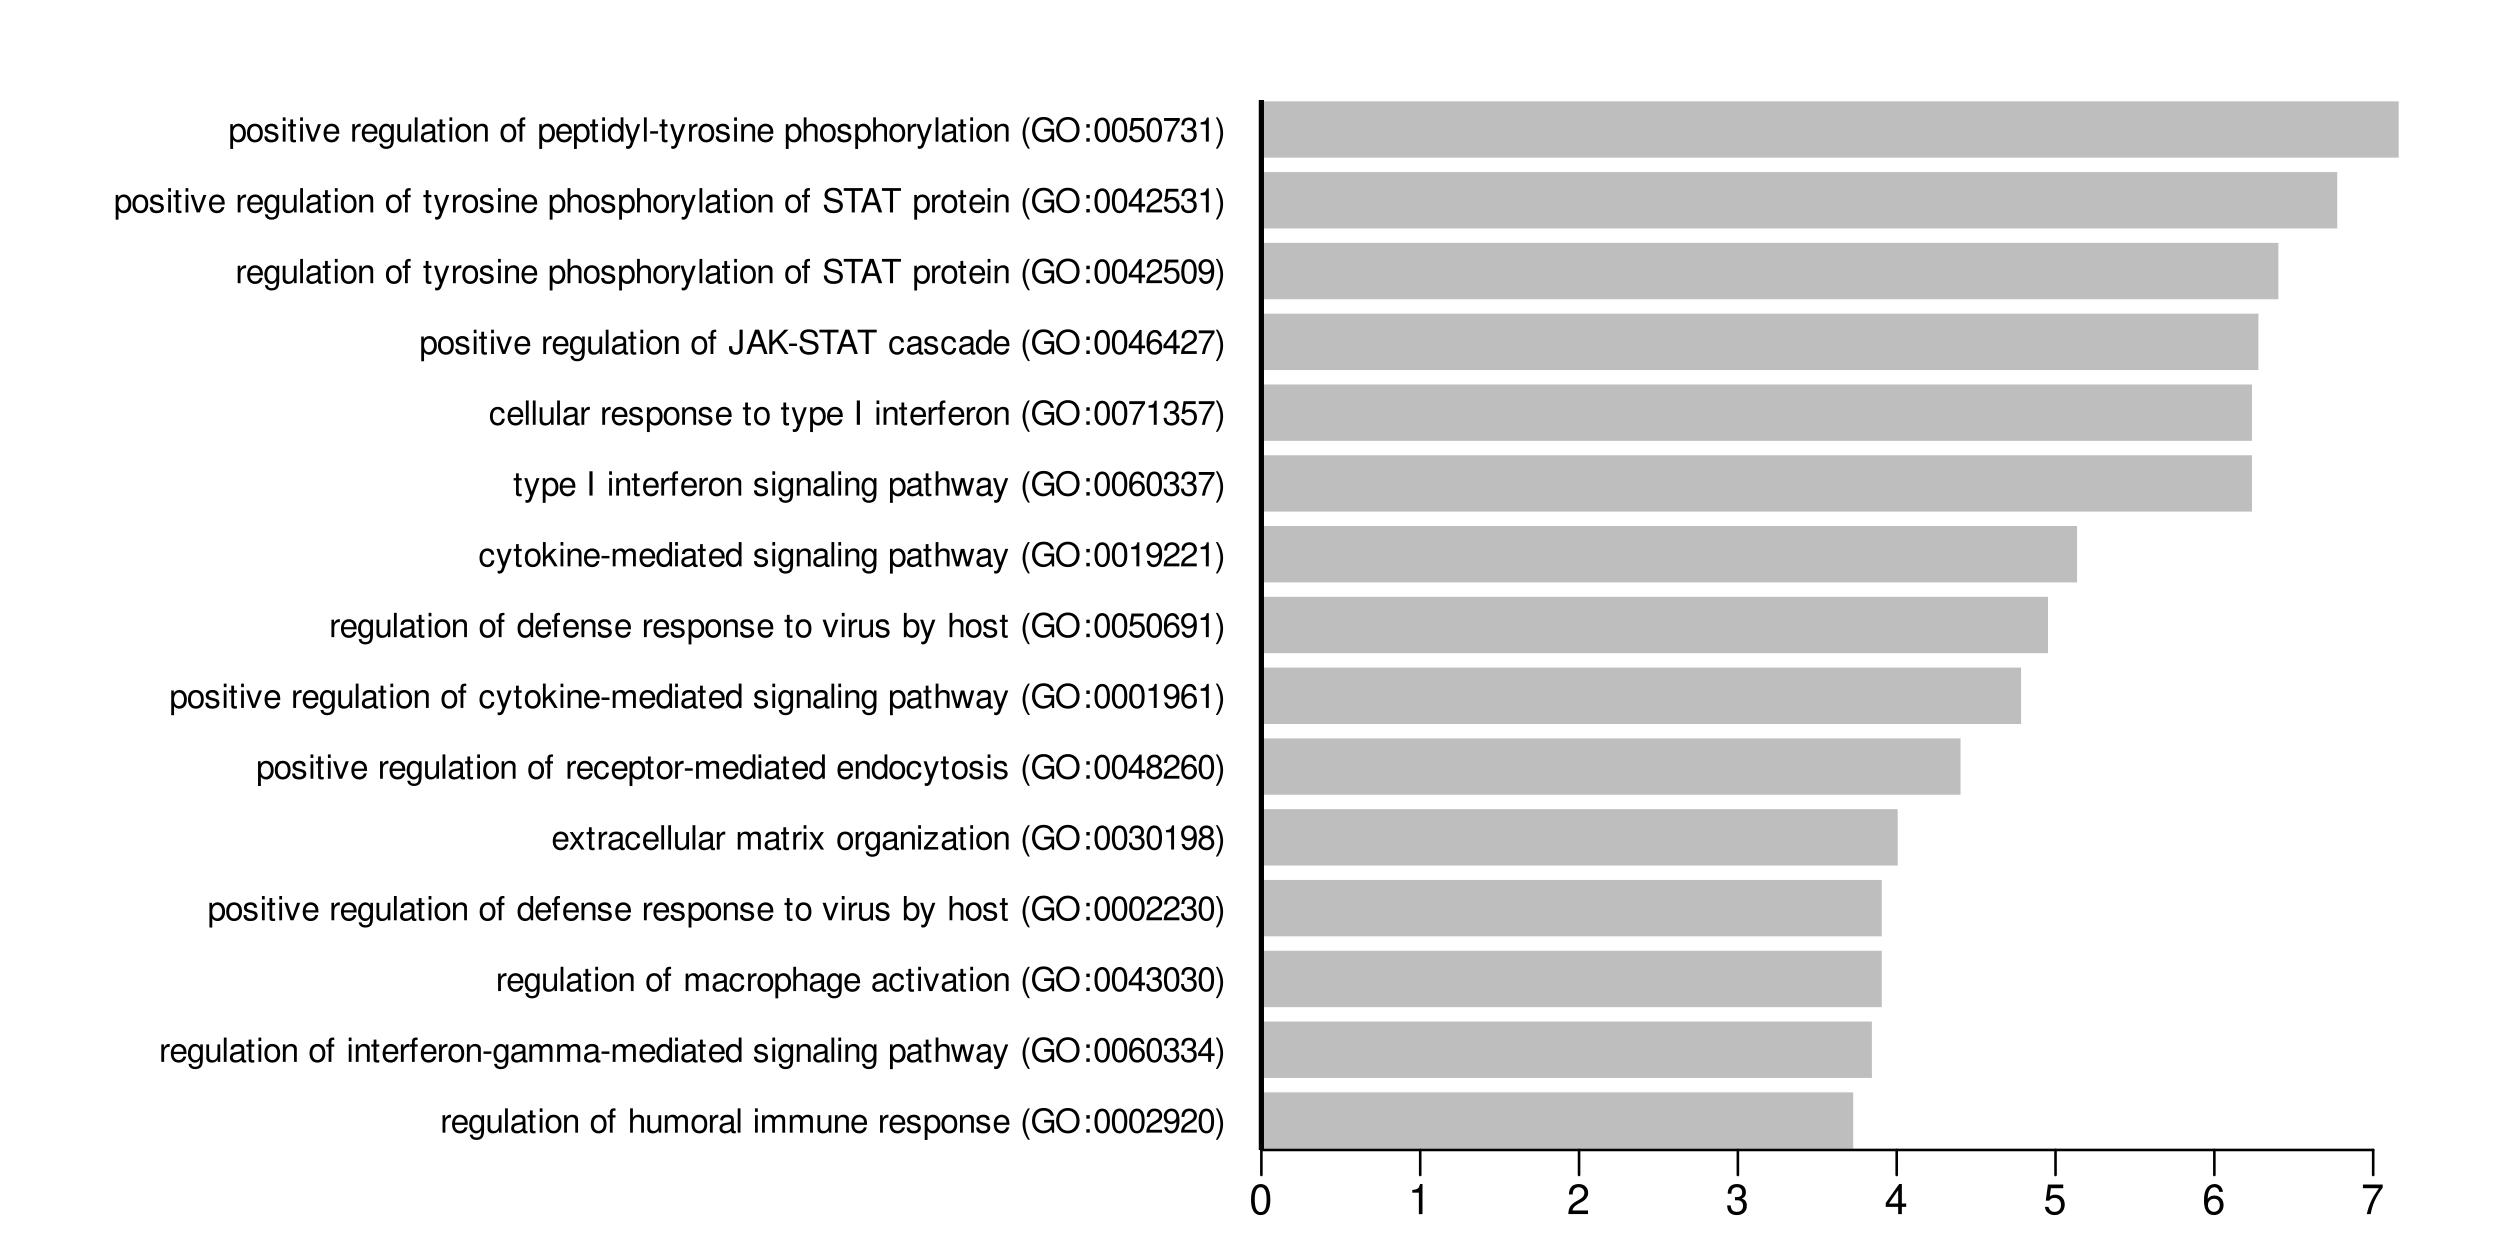 <?xml version="1.0" encoding="UTF-8"?>
<svg xmlns="http://www.w3.org/2000/svg" xmlns:xlink="http://www.w3.org/1999/xlink" width="720pt" height="360pt" viewBox="0 0 720 360" version="1.1">
<defs>
<g>
<symbol overflow="visible" id="glyph0-0">
<path style="stroke:none;" d=""/>
</symbol>
<symbol overflow="visible" id="glyph0-1">
<path style="stroke:none;" d="M 0.656 -5.031 L 0.656 0 L 1.469 0 L 1.469 -2.609 C 1.484 -3.812 1.969 -4.359 3.078 -4.328 L 3.078 -5.141 C 2.938 -5.156 2.875 -5.172 2.766 -5.172 C 2.25 -5.172 1.859 -4.859 1.406 -4.109 L 1.406 -5.031 Z M 0.656 -5.031 "/>
</symbol>
<symbol overflow="visible" id="glyph0-2">
<path style="stroke:none;" d="M 4.922 -2.25 C 4.922 -3.016 4.859 -3.469 4.719 -3.844 C 4.391 -4.672 3.625 -5.172 2.688 -5.172 C 1.281 -5.172 0.391 -4.109 0.391 -2.453 C 0.391 -0.781 1.25 0.219 2.672 0.219 C 3.812 0.219 4.609 -0.438 4.812 -1.531 L 4.016 -1.531 C 3.797 -0.859 3.344 -0.516 2.703 -0.516 C 2.188 -0.516 1.75 -0.75 1.484 -1.172 C 1.297 -1.453 1.234 -1.75 1.219 -2.25 Z M 1.234 -2.891 C 1.312 -3.828 1.875 -4.438 2.672 -4.438 C 3.484 -4.438 4.062 -3.797 4.062 -2.891 Z M 1.234 -2.891 "/>
</symbol>
<symbol overflow="visible" id="glyph0-3">
<path style="stroke:none;" d="M 3.875 -5.031 L 3.875 -4.297 C 3.469 -4.906 3.031 -5.172 2.391 -5.172 C 1.188 -5.172 0.328 -4.031 0.328 -2.422 C 0.328 -1.578 0.531 -0.969 0.969 -0.453 C 1.344 -0.016 1.828 0.219 2.344 0.219 C 2.938 0.219 3.375 -0.047 3.797 -0.688 L 3.797 -0.422 C 3.797 0.922 3.422 1.422 2.422 1.422 C 1.75 1.422 1.391 1.156 1.312 0.578 L 0.5 0.578 C 0.578 1.5 1.312 2.094 2.406 2.094 C 3.141 2.094 3.766 1.859 4.094 1.453 C 4.469 0.984 4.609 0.359 4.609 -0.828 L 4.609 -5.031 Z M 2.469 -4.438 C 3.312 -4.438 3.797 -3.719 3.797 -2.453 C 3.797 -1.234 3.312 -0.516 2.469 -0.516 C 1.656 -0.516 1.172 -1.234 1.172 -2.469 C 1.172 -3.703 1.656 -4.438 2.469 -4.438 Z M 2.469 -4.438 "/>
</symbol>
<symbol overflow="visible" id="glyph0-4">
<path style="stroke:none;" d="M 4.625 0 L 4.625 -5.031 L 3.828 -5.031 L 3.828 -2.172 C 3.828 -1.156 3.297 -0.484 2.453 -0.484 C 1.828 -0.484 1.422 -0.859 1.422 -1.469 L 1.422 -5.031 L 0.625 -5.031 L 0.625 -1.156 C 0.625 -0.312 1.25 0.219 2.219 0.219 C 2.969 0.219 3.438 -0.031 3.906 -0.703 L 3.906 0 Z M 4.625 0 "/>
</symbol>
<symbol overflow="visible" id="glyph0-5">
<path style="stroke:none;" d="M 1.453 -7 L 0.656 -7 L 0.656 0 L 1.453 0 Z M 1.453 -7 "/>
</symbol>
<symbol overflow="visible" id="glyph0-6">
<path style="stroke:none;" d="M 5.125 -0.469 C 5.047 -0.453 5.016 -0.453 4.953 -0.453 C 4.688 -0.453 4.531 -0.594 4.531 -0.844 L 4.531 -3.797 C 4.531 -4.688 3.875 -5.172 2.641 -5.172 C 1.906 -5.172 1.312 -4.953 0.969 -4.578 C 0.734 -4.328 0.641 -4.031 0.625 -3.547 L 1.422 -3.547 C 1.5 -4.156 1.859 -4.438 2.609 -4.438 C 3.344 -4.438 3.734 -4.156 3.734 -3.688 L 3.734 -3.469 C 3.719 -3.125 3.547 -3 2.891 -2.922 C 1.766 -2.766 1.594 -2.734 1.281 -2.609 C 0.703 -2.359 0.406 -1.922 0.406 -1.266 C 0.406 -0.359 1.031 0.219 2.047 0.219 C 2.688 0.219 3.188 0 3.766 -0.516 C 3.812 0 4.062 0.219 4.578 0.219 C 4.766 0.219 4.859 0.203 5.125 0.141 Z M 3.734 -1.578 C 3.734 -1.312 3.656 -1.156 3.422 -0.938 C 3.094 -0.641 2.703 -0.484 2.219 -0.484 C 1.609 -0.484 1.234 -0.781 1.234 -1.281 C 1.234 -1.812 1.578 -2.078 2.453 -2.203 C 3.297 -2.328 3.469 -2.359 3.734 -2.484 Z M 3.734 -1.578 "/>
</symbol>
<symbol overflow="visible" id="glyph0-7">
<path style="stroke:none;" d="M 2.438 -5.031 L 1.609 -5.031 L 1.609 -6.406 L 0.812 -6.406 L 0.812 -5.031 L 0.141 -5.031 L 0.141 -4.375 L 0.812 -4.375 L 0.812 -0.578 C 0.812 -0.062 1.156 0.219 1.781 0.219 C 2 0.219 2.172 0.203 2.438 0.156 L 2.438 -0.516 C 2.328 -0.484 2.219 -0.484 2.047 -0.484 C 1.703 -0.484 1.609 -0.578 1.609 -0.938 L 1.609 -4.375 L 2.438 -4.375 Z M 2.438 -5.031 "/>
</symbol>
<symbol overflow="visible" id="glyph0-8">
<path style="stroke:none;" d="M 1.438 -5.031 L 0.641 -5.031 L 0.641 0 L 1.438 0 Z M 1.438 -7 L 0.641 -7 L 0.641 -5.984 L 1.438 -5.984 Z M 1.438 -7 "/>
</symbol>
<symbol overflow="visible" id="glyph0-9">
<path style="stroke:none;" d="M 2.609 -5.172 C 1.188 -5.172 0.344 -4.156 0.344 -2.469 C 0.344 -0.781 1.188 0.219 2.625 0.219 C 4.031 0.219 4.891 -0.781 4.891 -2.438 C 4.891 -4.188 4.062 -5.172 2.609 -5.172 Z M 2.625 -4.438 C 3.516 -4.438 4.062 -3.688 4.062 -2.453 C 4.062 -1.25 3.5 -0.516 2.625 -0.516 C 1.734 -0.516 1.188 -1.25 1.188 -2.469 C 1.188 -3.688 1.734 -4.438 2.625 -4.438 Z M 2.625 -4.438 "/>
</symbol>
<symbol overflow="visible" id="glyph0-10">
<path style="stroke:none;" d="M 0.672 -5.031 L 0.672 0 L 1.484 0 L 1.484 -2.766 C 1.484 -3.797 2.016 -4.469 2.844 -4.469 C 3.469 -4.469 3.875 -4.094 3.875 -3.484 L 3.875 0 L 4.672 0 L 4.672 -3.797 C 4.672 -4.641 4.047 -5.172 3.078 -5.172 C 2.328 -5.172 1.859 -4.891 1.406 -4.188 L 1.406 -5.031 Z M 0.672 -5.031 "/>
</symbol>
<symbol overflow="visible" id="glyph0-11">
<path style="stroke:none;" d=""/>
</symbol>
<symbol overflow="visible" id="glyph0-12">
<path style="stroke:none;" d="M 2.469 -5.031 L 1.641 -5.031 L 1.641 -5.812 C 1.641 -6.156 1.828 -6.328 2.203 -6.328 C 2.266 -6.328 2.297 -6.328 2.469 -6.312 L 2.469 -6.969 C 2.297 -7.016 2.188 -7.016 2.031 -7.016 C 1.281 -7.016 0.844 -6.594 0.844 -5.875 L 0.844 -5.031 L 0.172 -5.031 L 0.172 -4.375 L 0.844 -4.375 L 0.844 0 L 1.641 0 L 1.641 -4.375 L 2.469 -4.375 Z M 2.469 -5.031 "/>
</symbol>
<symbol overflow="visible" id="glyph0-13">
<path style="stroke:none;" d="M 0.672 -7 L 0.672 0 L 1.469 0 L 1.469 -2.766 C 1.469 -3.797 2 -4.469 2.828 -4.469 C 3.094 -4.469 3.344 -4.391 3.547 -4.25 C 3.766 -4.078 3.859 -3.844 3.859 -3.484 L 3.859 0 L 4.656 0 L 4.656 -3.797 C 4.656 -4.641 4.062 -5.172 3.078 -5.172 C 2.375 -5.172 1.938 -4.953 1.469 -4.344 L 1.469 -7 Z M 0.672 -7 "/>
</symbol>
<symbol overflow="visible" id="glyph0-14">
<path style="stroke:none;" d="M 0.672 -5.031 L 0.672 0 L 1.484 0 L 1.484 -3.156 C 1.484 -3.891 2 -4.469 2.656 -4.469 C 3.25 -4.469 3.594 -4.109 3.594 -3.469 L 3.594 0 L 4.391 0 L 4.391 -3.156 C 4.391 -3.891 4.922 -4.469 5.578 -4.469 C 6.156 -4.469 6.5 -4.094 6.5 -3.469 L 6.5 0 L 7.312 0 L 7.312 -3.766 C 7.312 -4.672 6.797 -5.172 5.859 -5.172 C 5.188 -5.172 4.781 -4.969 4.312 -4.406 C 4.016 -4.938 3.609 -5.172 2.953 -5.172 C 2.281 -5.172 1.828 -4.922 1.406 -4.312 L 1.406 -5.031 Z M 0.672 -5.031 "/>
</symbol>
<symbol overflow="visible" id="glyph0-15">
<path style="stroke:none;" d="M 4.203 -3.625 C 4.188 -4.609 3.547 -5.172 2.375 -5.172 C 1.203 -5.172 0.453 -4.562 0.453 -3.641 C 0.453 -2.844 0.859 -2.469 2.047 -2.188 L 2.797 -2 C 3.344 -1.875 3.562 -1.672 3.562 -1.312 C 3.562 -0.828 3.094 -0.516 2.391 -0.516 C 1.969 -0.516 1.609 -0.641 1.406 -0.859 C 1.281 -1 1.219 -1.141 1.172 -1.5 L 0.328 -1.5 C 0.359 -0.328 1.016 0.219 2.328 0.219 C 3.594 0.219 4.406 -0.406 4.406 -1.375 C 4.406 -2.125 3.984 -2.531 2.984 -2.766 L 2.219 -2.953 C 1.562 -3.109 1.281 -3.312 1.281 -3.672 C 1.281 -4.141 1.703 -4.438 2.344 -4.438 C 3 -4.438 3.344 -4.156 3.359 -3.625 Z M 4.203 -3.625 "/>
</symbol>
<symbol overflow="visible" id="glyph0-16">
<path style="stroke:none;" d="M 0.516 2.094 L 1.328 2.094 L 1.328 -0.531 C 1.75 -0.016 2.219 0.219 2.875 0.219 C 4.172 0.219 5.016 -0.828 5.016 -2.422 C 5.016 -4.109 4.188 -5.172 2.859 -5.172 C 2.172 -5.172 1.625 -4.859 1.25 -4.266 L 1.25 -5.031 L 0.516 -5.031 Z M 2.719 -4.422 C 3.609 -4.422 4.188 -3.641 4.188 -2.453 C 4.188 -1.312 3.594 -0.531 2.719 -0.531 C 1.875 -0.531 1.328 -1.297 1.328 -2.469 C 1.328 -3.656 1.875 -4.422 2.719 -4.422 Z M 2.719 -4.422 "/>
</symbol>
<symbol overflow="visible" id="glyph0-17">
<path style="stroke:none;" d="M 2.266 -7 C 1.312 -5.734 0.703 -3.984 0.703 -2.484 C 0.703 -0.969 1.312 0.781 2.266 2.031 L 2.797 2.031 C 1.953 0.656 1.484 -0.953 1.484 -2.484 C 1.484 -4.016 1.953 -5.625 2.797 -7 Z M 2.266 -7 "/>
</symbol>
<symbol overflow="visible" id="glyph0-18">
<path style="stroke:none;" d="M 6.797 -3.688 L 3.891 -3.688 L 3.891 -2.906 L 6.016 -2.906 L 6.016 -2.719 C 6.016 -1.469 5.094 -0.562 3.812 -0.562 C 3.109 -0.562 2.469 -0.828 2.047 -1.281 C 1.594 -1.781 1.312 -2.609 1.312 -3.469 C 1.312 -5.188 2.297 -6.328 3.766 -6.328 C 4.828 -6.328 5.609 -5.781 5.797 -4.875 L 6.703 -4.875 C 6.453 -6.297 5.375 -7.109 3.781 -7.109 C 2.922 -7.109 2.234 -6.891 1.688 -6.438 C 0.875 -5.766 0.422 -4.688 0.422 -3.422 C 0.422 -1.281 1.734 0.219 3.625 0.219 C 4.578 0.219 5.328 -0.141 6.016 -0.891 L 6.234 0.031 L 6.797 0.031 Z M 6.797 -3.688 "/>
</symbol>
<symbol overflow="visible" id="glyph0-19">
<path style="stroke:none;" d="M 3.734 -7.109 C 1.734 -7.109 0.359 -5.625 0.359 -3.438 C 0.359 -1.25 1.719 0.219 3.734 0.219 C 4.594 0.219 5.344 -0.031 5.906 -0.516 C 6.672 -1.156 7.125 -2.25 7.125 -3.391 C 7.125 -5.641 5.781 -7.109 3.734 -7.109 Z M 3.734 -6.328 C 5.25 -6.328 6.219 -5.188 6.219 -3.406 C 6.219 -1.719 5.219 -0.562 3.734 -0.562 C 2.25 -0.562 1.25 -1.719 1.25 -3.438 C 1.25 -5.172 2.25 -6.328 3.734 -6.328 Z M 3.734 -6.328 "/>
</symbol>
<symbol overflow="visible" id="glyph0-20">
<path style="stroke:none;" d="M 2.047 -1 L 1.062 -1 L 1.062 0 L 2.047 0 Z M 2.047 -5.031 L 1.062 -5.031 L 1.062 -4.031 L 2.047 -4.031 Z M 2.047 -5.031 "/>
</symbol>
<symbol overflow="visible" id="glyph0-21">
<path style="stroke:none;" d="M 2.641 -6.938 C 2 -6.938 1.422 -6.656 1.078 -6.172 C 0.641 -5.562 0.406 -4.641 0.406 -3.359 C 0.406 -1.016 1.188 0.219 2.641 0.219 C 4.078 0.219 4.859 -1.016 4.859 -3.297 C 4.859 -4.641 4.656 -5.547 4.203 -6.172 C 3.844 -6.656 3.281 -6.938 2.641 -6.938 Z M 2.641 -6.188 C 3.547 -6.188 4 -5.25 4 -3.375 C 4 -1.406 3.562 -0.484 2.625 -0.484 C 1.734 -0.484 1.281 -1.438 1.281 -3.344 C 1.281 -5.25 1.734 -6.188 2.641 -6.188 Z M 2.641 -6.188 "/>
</symbol>
<symbol overflow="visible" id="glyph0-22">
<path style="stroke:none;" d="M 4.859 -0.828 L 1.281 -0.828 C 1.359 -1.406 1.672 -1.781 2.5 -2.281 L 3.469 -2.828 C 4.406 -3.344 4.906 -4.062 4.906 -4.906 C 4.906 -5.484 4.672 -6.031 4.266 -6.406 C 3.859 -6.766 3.375 -6.938 2.719 -6.938 C 1.859 -6.938 1.219 -6.625 0.844 -6.031 C 0.609 -5.672 0.5 -5.234 0.484 -4.531 L 1.328 -4.531 C 1.359 -5.016 1.406 -5.281 1.531 -5.516 C 1.75 -5.938 2.188 -6.203 2.703 -6.203 C 3.469 -6.203 4.031 -5.641 4.031 -4.891 C 4.031 -4.344 3.719 -3.859 3.125 -3.516 L 2.234 -3 C 0.812 -2.172 0.406 -1.531 0.328 -0.016 L 4.859 -0.016 Z M 4.859 -0.828 "/>
</symbol>
<symbol overflow="visible" id="glyph0-23">
<path style="stroke:none;" d="M 0.516 -1.578 C 0.672 -0.453 1.406 0.219 2.438 0.219 C 3.188 0.219 3.859 -0.141 4.266 -0.766 C 4.688 -1.453 4.891 -2.297 4.891 -3.547 C 4.891 -4.719 4.703 -5.453 4.312 -6.078 C 3.938 -6.641 3.344 -6.938 2.594 -6.938 C 1.297 -6.938 0.359 -5.969 0.359 -4.625 C 0.359 -3.344 1.234 -2.453 2.453 -2.453 C 3.094 -2.453 3.578 -2.672 4.016 -3.203 C 4 -1.484 3.469 -0.531 2.5 -0.531 C 1.906 -0.531 1.484 -0.906 1.359 -1.578 Z M 2.578 -6.203 C 3.375 -6.203 3.969 -5.531 3.969 -4.641 C 3.969 -3.797 3.391 -3.188 2.547 -3.188 C 1.734 -3.188 1.234 -3.766 1.234 -4.688 C 1.234 -5.562 1.797 -6.203 2.578 -6.203 Z M 2.578 -6.203 "/>
</symbol>
<symbol overflow="visible" id="glyph0-24">
<path style="stroke:none;" d="M 0.891 2.031 C 1.859 0.781 2.453 -0.969 2.453 -2.469 C 2.453 -3.984 1.859 -5.734 0.891 -7 L 0.359 -7 C 1.203 -5.625 1.672 -4.016 1.672 -2.469 C 1.672 -0.953 1.203 0.672 0.359 2.031 Z M 0.891 2.031 "/>
</symbol>
<symbol overflow="visible" id="glyph0-25">
<path style="stroke:none;" d="M 2.719 -3 L 0.438 -3 L 0.438 -2.297 L 2.719 -2.297 Z M 2.719 -3 "/>
</symbol>
<symbol overflow="visible" id="glyph0-26">
<path style="stroke:none;" d="M 4.75 -7 L 3.953 -7 L 3.953 -4.391 C 3.609 -4.906 3.078 -5.172 2.406 -5.172 C 1.109 -5.172 0.25 -4.125 0.25 -2.516 C 0.25 -0.828 1.078 0.219 2.438 0.219 C 3.125 0.219 3.609 -0.031 4.031 -0.656 L 4.031 0 L 4.75 0 Z M 2.547 -4.422 C 3.406 -4.422 3.953 -3.672 3.953 -2.453 C 3.953 -1.297 3.391 -0.531 2.547 -0.531 C 1.672 -0.531 1.078 -1.312 1.078 -2.469 C 1.078 -3.641 1.672 -4.422 2.547 -4.422 Z M 2.547 -4.422 "/>
</symbol>
<symbol overflow="visible" id="glyph0-27">
<path style="stroke:none;" d="M 5.312 0 L 6.797 -5.031 L 5.891 -5.031 L 4.891 -1.109 L 3.906 -5.031 L 2.922 -5.031 L 1.969 -1.109 L 0.938 -5.031 L 0.062 -5.031 L 1.516 0 L 2.422 0 L 3.391 -3.938 L 4.406 0 Z M 5.312 0 "/>
</symbol>
<symbol overflow="visible" id="glyph0-28">
<path style="stroke:none;" d="M 3.719 -5.031 L 2.328 -1.109 L 1.047 -5.031 L 0.188 -5.031 L 1.891 0.016 L 1.578 0.812 C 1.453 1.172 1.281 1.312 0.938 1.312 C 0.812 1.312 0.688 1.281 0.516 1.25 L 0.516 1.969 C 0.688 2.047 0.844 2.094 1.062 2.094 C 1.312 2.094 1.594 2 1.797 1.859 C 2.047 1.672 2.203 1.453 2.344 1.062 L 4.578 -5.031 Z M 3.719 -5.031 "/>
</symbol>
<symbol overflow="visible" id="glyph0-29">
<path style="stroke:none;" d="M 4.781 -5.125 C 4.609 -6.266 3.891 -6.938 2.844 -6.938 C 2.094 -6.938 1.422 -6.578 1.031 -5.953 C 0.594 -5.266 0.406 -4.422 0.406 -3.172 C 0.406 -2 0.578 -1.25 0.984 -0.641 C 1.359 -0.078 1.953 0.219 2.703 0.219 C 3.984 0.219 4.922 -0.75 4.922 -2.094 C 4.922 -3.375 4.062 -4.281 2.844 -4.281 C 2.172 -4.281 1.641 -4.031 1.281 -3.516 C 1.281 -5.234 1.828 -6.188 2.797 -6.188 C 3.391 -6.188 3.797 -5.797 3.938 -5.125 Z M 2.734 -3.531 C 3.547 -3.531 4.062 -2.953 4.062 -2.031 C 4.062 -1.156 3.484 -0.531 2.703 -0.531 C 1.922 -0.531 1.328 -1.188 1.328 -2.078 C 1.328 -2.938 1.906 -3.531 2.734 -3.531 Z M 2.734 -3.531 "/>
</symbol>
<symbol overflow="visible" id="glyph0-30">
<path style="stroke:none;" d="M 2.125 -3.188 L 2.578 -3.188 C 3.5 -3.188 3.984 -2.766 3.984 -1.922 C 3.984 -1.062 3.469 -0.531 2.594 -0.531 C 1.656 -0.531 1.203 -1 1.156 -2.016 L 0.312 -2.016 C 0.344 -1.453 0.438 -1.094 0.609 -0.781 C 0.953 -0.109 1.625 0.219 2.547 0.219 C 3.953 0.219 4.859 -0.625 4.859 -1.938 C 4.859 -2.828 4.516 -3.297 3.703 -3.594 C 4.344 -3.844 4.656 -4.328 4.656 -5.031 C 4.656 -6.219 3.875 -6.938 2.578 -6.938 C 1.203 -6.938 0.484 -6.172 0.453 -4.703 L 1.297 -4.703 C 1.312 -5.125 1.344 -5.359 1.453 -5.578 C 1.641 -5.969 2.062 -6.203 2.594 -6.203 C 3.344 -6.203 3.797 -5.75 3.797 -5 C 3.797 -4.516 3.609 -4.219 3.25 -4.047 C 3.016 -3.953 2.703 -3.922 2.125 -3.906 Z M 2.125 -3.188 "/>
</symbol>
<symbol overflow="visible" id="glyph0-31">
<path style="stroke:none;" d="M 3.141 -1.672 L 3.141 0 L 3.984 0 L 3.984 -1.672 L 4.984 -1.672 L 4.984 -2.438 L 3.984 -2.438 L 3.984 -6.938 L 3.359 -6.938 L 0.266 -2.578 L 0.266 -1.672 Z M 3.141 -2.438 L 1 -2.438 L 3.141 -5.5 Z M 3.141 -2.438 "/>
</symbol>
<symbol overflow="visible" id="glyph0-32">
<path style="stroke:none;" d="M 4.516 -3.344 C 4.484 -3.828 4.375 -4.141 4.188 -4.422 C 3.844 -4.891 3.234 -5.172 2.531 -5.172 C 1.172 -5.172 0.297 -4.094 0.297 -2.422 C 0.297 -0.812 1.156 0.219 2.516 0.219 C 3.719 0.219 4.484 -0.5 4.578 -1.734 L 3.766 -1.734 C 3.641 -0.922 3.219 -0.516 2.547 -0.516 C 1.656 -0.516 1.125 -1.234 1.125 -2.422 C 1.125 -3.688 1.656 -4.438 2.516 -4.438 C 3.188 -4.438 3.609 -4.031 3.719 -3.344 Z M 4.516 -3.344 "/>
</symbol>
<symbol overflow="visible" id="glyph0-33">
<path style="stroke:none;" d="M 2.734 0 L 4.656 -5.031 L 3.766 -5.031 L 2.344 -0.953 L 1 -5.031 L 0.094 -5.031 L 1.859 0 Z M 2.734 0 "/>
</symbol>
<symbol overflow="visible" id="glyph0-34">
<path style="stroke:none;" d="M 0.516 -7 L 0.516 0 L 1.234 0 L 1.234 -0.641 C 1.625 -0.062 2.125 0.219 2.828 0.219 C 4.156 0.219 5.016 -0.859 5.016 -2.531 C 5.016 -4.156 4.203 -5.172 2.875 -5.172 C 2.172 -5.172 1.688 -4.906 1.312 -4.344 L 1.312 -7 Z M 2.719 -4.422 C 3.609 -4.422 4.188 -3.641 4.188 -2.453 C 4.188 -1.312 3.594 -0.531 2.719 -0.531 C 1.859 -0.531 1.312 -1.297 1.312 -2.469 C 1.312 -3.656 1.859 -4.422 2.719 -4.422 Z M 2.719 -4.422 "/>
</symbol>
<symbol overflow="visible" id="glyph0-35">
<path style="stroke:none;" d="M 2.797 -2.594 L 4.484 -5.031 L 3.594 -5.031 L 2.375 -3.203 L 1.172 -5.031 L 0.266 -5.031 L 1.938 -2.562 L 0.156 0 L 1.078 0 L 2.344 -1.922 L 3.609 0 L 4.531 0 Z M 2.797 -2.594 "/>
</symbol>
<symbol overflow="visible" id="glyph0-36">
<path style="stroke:none;" d="M 4.25 -5.031 L 0.5 -5.031 L 0.5 -4.328 L 3.297 -4.328 L 0.297 -0.719 L 0.297 0 L 4.391 0 L 4.391 -0.703 L 1.266 -0.703 L 4.25 -4.312 Z M 4.25 -5.031 "/>
</symbol>
<symbol overflow="visible" id="glyph0-37">
<path style="stroke:none;" d="M 2.484 -4.938 L 2.484 0 L 3.328 0 L 3.328 -6.938 L 2.766 -6.938 C 2.469 -5.875 2.281 -5.734 0.984 -5.562 L 0.984 -4.938 Z M 2.484 -4.938 "/>
</symbol>
<symbol overflow="visible" id="glyph0-38">
<path style="stroke:none;" d="M 3.75 -3.656 C 4.469 -4.094 4.688 -4.438 4.688 -5.078 C 4.688 -6.172 3.844 -6.938 2.641 -6.938 C 1.438 -6.938 0.594 -6.172 0.594 -5.094 C 0.594 -4.438 0.812 -4.094 1.516 -3.656 C 0.734 -3.266 0.359 -2.703 0.359 -1.922 C 0.359 -0.656 1.281 0.219 2.641 0.219 C 3.984 0.219 4.922 -0.656 4.922 -1.922 C 4.922 -2.703 4.531 -3.266 3.75 -3.656 Z M 2.641 -6.188 C 3.359 -6.188 3.812 -5.75 3.812 -5.062 C 3.812 -4.406 3.344 -3.984 2.641 -3.984 C 1.922 -3.984 1.453 -4.406 1.453 -5.078 C 1.453 -5.75 1.922 -6.188 2.641 -6.188 Z M 2.641 -3.266 C 3.484 -3.266 4.062 -2.719 4.062 -1.906 C 4.062 -1.078 3.484 -0.531 2.625 -0.531 C 1.797 -0.531 1.219 -1.094 1.219 -1.906 C 1.219 -2.719 1.781 -3.266 2.641 -3.266 Z M 2.641 -3.266 "/>
</symbol>
<symbol overflow="visible" id="glyph0-39">
<path style="stroke:none;" d="M 1.359 -7 L 0.562 -7 L 0.562 0 L 1.359 0 L 1.359 -1.953 L 2.125 -2.719 L 3.828 0 L 4.812 0 L 2.766 -3.297 L 4.516 -5.031 L 3.484 -5.031 L 1.359 -2.891 Z M 1.359 -7 "/>
</symbol>
<symbol overflow="visible" id="glyph0-40">
<path style="stroke:none;" d="M 4.562 -6.797 L 1.062 -6.797 L 0.547 -3.094 L 1.328 -3.094 C 1.719 -3.562 2.047 -3.734 2.578 -3.734 C 3.484 -3.734 4.062 -3.109 4.062 -2.094 C 4.062 -1.125 3.484 -0.531 2.578 -0.531 C 1.828 -0.531 1.375 -0.906 1.188 -1.672 L 0.328 -1.672 C 0.453 -1.109 0.547 -0.844 0.75 -0.594 C 1.125 -0.078 1.828 0.219 2.594 0.219 C 3.969 0.219 4.922 -0.781 4.922 -2.219 C 4.922 -3.562 4.031 -4.484 2.719 -4.484 C 2.25 -4.484 1.859 -4.359 1.469 -4.062 L 1.734 -5.969 L 4.562 -5.969 Z M 4.562 -6.797 "/>
</symbol>
<symbol overflow="visible" id="glyph0-41">
<path style="stroke:none;" d="M 1.859 -7 L 0.953 -7 L 0.953 0 L 1.859 0 Z M 1.859 -7 "/>
</symbol>
<symbol overflow="visible" id="glyph0-42">
<path style="stroke:none;" d="M 4.984 -6.797 L 0.438 -6.797 L 0.438 -5.969 L 4.109 -5.969 C 2.5 -3.656 1.828 -2.234 1.328 0 L 2.219 0 C 2.594 -2.172 3.453 -4.047 4.984 -6.094 Z M 4.984 -6.797 "/>
</symbol>
<symbol overflow="visible" id="glyph0-43">
<path style="stroke:none;" d="M 3.188 -7 L 3.188 -2.078 C 3.188 -1.516 3.141 -1.203 2.969 -0.953 C 2.797 -0.688 2.469 -0.531 2.125 -0.531 C 1.453 -0.531 1.078 -0.984 1.078 -1.797 L 1.078 -2.25 L 0.156 -2.25 L 0.156 -1.625 C 0.156 -0.5 0.906 0.219 2.109 0.219 C 3.328 0.219 4.094 -0.531 4.094 -1.75 L 4.094 -7 Z M 3.188 -7 "/>
</symbol>
<symbol overflow="visible" id="glyph0-44">
<path style="stroke:none;" d="M 4.547 -2.094 L 5.266 0 L 6.266 0 L 3.812 -7 L 2.656 -7 L 0.156 0 L 1.109 0 L 1.859 -2.094 Z M 4.297 -2.844 L 2.078 -2.844 L 3.219 -6.031 Z M 4.297 -2.844 "/>
</symbol>
<symbol overflow="visible" id="glyph0-45">
<path style="stroke:none;" d="M 1.656 -2.453 L 2.797 -3.594 L 5.25 0 L 6.312 0 L 3.438 -4.141 L 6.281 -7 L 5.125 -7 L 1.656 -3.453 L 1.656 -7 L 0.766 -7 L 0.766 0 L 1.656 0 Z M 1.656 -2.453 "/>
</symbol>
<symbol overflow="visible" id="glyph0-46">
<path style="stroke:none;" d="M 5.719 -4.938 C 5.719 -5.422 5.688 -5.562 5.531 -5.875 C 5.156 -6.688 4.344 -7.109 3.156 -7.109 C 1.625 -7.109 0.672 -6.328 0.672 -5.062 C 0.672 -4.203 1.125 -3.672 2.047 -3.422 L 3.781 -2.969 C 4.672 -2.734 5.062 -2.375 5.062 -1.828 C 5.062 -1.453 4.859 -1.078 4.562 -0.859 C 4.281 -0.656 3.844 -0.562 3.281 -0.562 C 2.516 -0.562 2 -0.75 1.672 -1.156 C 1.406 -1.453 1.297 -1.797 1.312 -2.219 L 0.453 -2.219 C 0.469 -1.578 0.594 -1.156 0.875 -0.781 C 1.359 -0.109 2.156 0.219 3.219 0.219 C 4.062 0.219 4.734 0.031 5.188 -0.312 C 5.656 -0.688 5.953 -1.312 5.953 -1.922 C 5.953 -2.781 5.422 -3.422 4.469 -3.672 L 2.719 -4.141 C 1.875 -4.375 1.562 -4.641 1.562 -5.188 C 1.562 -5.891 2.188 -6.359 3.125 -6.359 C 4.234 -6.359 4.859 -5.859 4.875 -4.938 Z M 5.719 -4.938 "/>
</symbol>
<symbol overflow="visible" id="glyph0-47">
<path style="stroke:none;" d="M 3.391 -6.203 L 5.688 -6.203 L 5.688 -7 L 0.203 -7 L 0.203 -6.203 L 2.5 -6.203 L 2.5 0 L 3.391 0 Z M 3.391 -6.203 "/>
</symbol>
<symbol overflow="visible" id="glyph1-0">
<path style="stroke:none;" d=""/>
</symbol>
<symbol overflow="visible" id="glyph1-1">
<path style="stroke:none;" d="M 3.297 -8.672 C 2.516 -8.672 1.781 -8.312 1.344 -7.734 C 0.797 -6.953 0.516 -5.812 0.516 -4.203 C 0.516 -1.266 1.469 0.281 3.297 0.281 C 5.094 0.281 6.078 -1.266 6.078 -4.125 C 6.078 -5.812 5.812 -6.938 5.25 -7.734 C 4.812 -8.328 4.109 -8.672 3.297 -8.672 Z M 3.297 -7.734 C 4.438 -7.734 5 -6.578 5 -4.219 C 5 -1.75 4.453 -0.594 3.281 -0.594 C 2.156 -0.594 1.594 -1.797 1.594 -4.188 C 1.594 -6.578 2.156 -7.734 3.297 -7.734 Z M 3.297 -7.734 "/>
</symbol>
<symbol overflow="visible" id="glyph1-2">
<path style="stroke:none;" d="M 3.109 -6.188 L 3.109 0 L 4.156 0 L 4.156 -8.672 L 3.469 -8.672 C 3.094 -7.344 2.859 -7.156 1.219 -6.953 L 1.219 -6.188 Z M 3.109 -6.188 "/>
</symbol>
<symbol overflow="visible" id="glyph1-3">
<path style="stroke:none;" d="M 6.078 -1.047 L 1.594 -1.047 C 1.703 -1.766 2.094 -2.219 3.125 -2.859 L 4.328 -3.531 C 5.516 -4.188 6.125 -5.078 6.125 -6.141 C 6.125 -6.859 5.844 -7.531 5.344 -8 C 4.844 -8.453 4.219 -8.672 3.406 -8.672 C 2.328 -8.672 1.531 -8.297 1.062 -7.547 C 0.75 -7.094 0.625 -6.547 0.594 -5.672 L 1.656 -5.672 C 1.688 -6.266 1.766 -6.609 1.906 -6.906 C 2.188 -7.422 2.734 -7.75 3.375 -7.75 C 4.328 -7.75 5.047 -7.062 5.047 -6.125 C 5.047 -5.422 4.656 -4.828 3.906 -4.391 L 2.797 -3.75 C 1.016 -2.719 0.5 -1.906 0.406 -0.016 L 6.078 -0.016 Z M 6.078 -1.047 "/>
</symbol>
<symbol overflow="visible" id="glyph1-4">
<path style="stroke:none;" d="M 2.656 -4 L 3.234 -4 C 4.375 -4 4.984 -3.453 4.984 -2.406 C 4.984 -1.312 4.328 -0.656 3.234 -0.656 C 2.078 -0.656 1.516 -1.25 1.438 -2.516 L 0.391 -2.516 C 0.438 -1.828 0.547 -1.375 0.75 -0.984 C 1.203 -0.141 2.031 0.281 3.188 0.281 C 4.938 0.281 6.078 -0.781 6.078 -2.422 C 6.078 -3.531 5.656 -4.125 4.625 -4.484 C 5.422 -4.812 5.812 -5.406 5.812 -6.281 C 5.812 -7.781 4.844 -8.672 3.234 -8.672 C 1.516 -8.672 0.594 -7.719 0.562 -5.875 L 1.625 -5.875 C 1.625 -6.406 1.688 -6.703 1.812 -6.969 C 2.047 -7.469 2.578 -7.75 3.234 -7.75 C 4.172 -7.75 4.734 -7.188 4.734 -6.25 C 4.734 -5.641 4.531 -5.266 4.062 -5.062 C 3.766 -4.938 3.391 -4.891 2.656 -4.891 Z M 2.656 -4 "/>
</symbol>
<symbol overflow="visible" id="glyph1-5">
<path style="stroke:none;" d="M 3.922 -2.094 L 3.922 0 L 4.984 0 L 4.984 -2.094 L 6.234 -2.094 L 6.234 -3.047 L 4.984 -3.047 L 4.984 -8.672 L 4.203 -8.672 L 0.344 -3.219 L 0.344 -2.094 Z M 3.922 -3.047 L 1.266 -3.047 L 3.922 -6.875 Z M 3.922 -3.047 "/>
</symbol>
<symbol overflow="visible" id="glyph1-6">
<path style="stroke:none;" d="M 5.719 -8.516 L 1.312 -8.516 L 0.688 -3.875 L 1.656 -3.875 C 2.141 -4.469 2.562 -4.672 3.234 -4.672 C 4.375 -4.672 5.078 -3.891 5.078 -2.625 C 5.078 -1.406 4.375 -0.656 3.219 -0.656 C 2.297 -0.656 1.734 -1.125 1.469 -2.094 L 0.422 -2.094 C 0.562 -1.391 0.688 -1.062 0.938 -0.75 C 1.422 -0.094 2.281 0.281 3.234 0.281 C 4.953 0.281 6.156 -0.969 6.156 -2.766 C 6.156 -4.453 5.047 -5.609 3.406 -5.609 C 2.812 -5.609 2.328 -5.453 1.844 -5.094 L 2.172 -7.469 L 5.719 -7.469 Z M 5.719 -8.516 "/>
</symbol>
<symbol overflow="visible" id="glyph1-7">
<path style="stroke:none;" d="M 5.969 -6.422 C 5.766 -7.844 4.859 -8.672 3.562 -8.672 C 2.625 -8.672 1.781 -8.219 1.281 -7.438 C 0.75 -6.594 0.516 -5.531 0.516 -3.953 C 0.516 -2.5 0.719 -1.578 1.234 -0.797 C 1.688 -0.094 2.438 0.281 3.375 0.281 C 4.984 0.281 6.156 -0.938 6.156 -2.625 C 6.156 -4.219 5.078 -5.359 3.547 -5.359 C 2.719 -5.359 2.047 -5.047 1.594 -4.406 C 1.609 -6.547 2.281 -7.734 3.484 -7.734 C 4.234 -7.734 4.75 -7.266 4.922 -6.422 Z M 3.422 -4.422 C 4.438 -4.422 5.078 -3.703 5.078 -2.547 C 5.078 -1.453 4.359 -0.656 3.391 -0.656 C 2.406 -0.656 1.656 -1.484 1.656 -2.594 C 1.656 -3.672 2.375 -4.422 3.422 -4.422 Z M 3.422 -4.422 "/>
</symbol>
<symbol overflow="visible" id="glyph1-8">
<path style="stroke:none;" d="M 6.234 -8.516 L 0.547 -8.516 L 0.547 -7.469 L 5.141 -7.469 C 3.125 -4.578 2.297 -2.797 1.656 0 L 2.781 0 C 3.25 -2.719 4.312 -5.062 6.234 -7.625 Z M 6.234 -8.516 "/>
</symbol>
</g>
<clipPath id="clip1">
  <path d="M 362 28.801 L 365 28.801 L 365 331.199 L 362 331.199 Z M 362 28.801 "/>
</clipPath>
</defs>
<g id="surface561">
<rect x="0" y="0" width="720" height="360" style="fill:rgb(100%,100%,100%);fill-opacity:1;stroke:none;"/>
<path style="fill-rule:nonzero;fill:rgb(74.51%,74.51%,74.51%);fill-opacity:1;stroke-width:0.75;stroke-linecap:round;stroke-linejoin:round;stroke:rgb(100%,100%,100%);stroke-opacity:1;stroke-miterlimit:10;" d="M 363.277 331.199 L 534.102 331.199 L 534.102 314.211 L 363.277 314.211 Z M 363.277 331.199 "/>
<path style="fill-rule:nonzero;fill:rgb(74.51%,74.51%,74.51%);fill-opacity:1;stroke-width:0.75;stroke-linecap:round;stroke-linejoin:round;stroke:rgb(100%,100%,100%);stroke-opacity:1;stroke-miterlimit:10;" d="M 363.277 310.812 L 539.48 310.812 L 539.48 293.824 L 363.277 293.824 Z M 363.277 310.812 "/>
<path style="fill-rule:nonzero;fill:rgb(74.51%,74.51%,74.51%);fill-opacity:1;stroke-width:0.75;stroke-linecap:round;stroke-linejoin:round;stroke:rgb(100%,100%,100%);stroke-opacity:1;stroke-miterlimit:10;" d="M 363.277 290.426 L 542.324 290.426 L 542.324 273.438 L 363.277 273.438 Z M 363.277 290.426 "/>
<path style="fill-rule:nonzero;fill:rgb(74.51%,74.51%,74.51%);fill-opacity:1;stroke-width:0.75;stroke-linecap:round;stroke-linejoin:round;stroke:rgb(100%,100%,100%);stroke-opacity:1;stroke-miterlimit:10;" d="M 363.277 270.039 L 542.324 270.039 L 542.324 253.051 L 363.277 253.051 Z M 363.277 270.039 "/>
<path style="fill-rule:nonzero;fill:rgb(74.51%,74.51%,74.51%);fill-opacity:1;stroke-width:0.75;stroke-linecap:round;stroke-linejoin:round;stroke:rgb(100%,100%,100%);stroke-opacity:1;stroke-miterlimit:10;" d="M 363.277 249.652 L 546.906 249.652 L 546.906 232.664 L 363.277 232.664 Z M 363.277 249.652 "/>
<path style="fill-rule:nonzero;fill:rgb(74.51%,74.51%,74.51%);fill-opacity:1;stroke-width:0.75;stroke-linecap:round;stroke-linejoin:round;stroke:rgb(100%,100%,100%);stroke-opacity:1;stroke-miterlimit:10;" d="M 363.277 229.266 L 565.012 229.266 L 565.012 212.277 L 363.277 212.277 Z M 363.277 229.266 "/>
<path style="fill-rule:nonzero;fill:rgb(74.51%,74.51%,74.51%);fill-opacity:1;stroke-width:0.75;stroke-linecap:round;stroke-linejoin:round;stroke:rgb(100%,100%,100%);stroke-opacity:1;stroke-miterlimit:10;" d="M 363.277 208.883 L 582.449 208.883 L 582.449 191.895 L 363.277 191.895 Z M 363.277 208.883 "/>
<path style="fill-rule:nonzero;fill:rgb(74.51%,74.51%,74.51%);fill-opacity:1;stroke-width:0.75;stroke-linecap:round;stroke-linejoin:round;stroke:rgb(100%,100%,100%);stroke-opacity:1;stroke-miterlimit:10;" d="M 363.277 188.496 L 590.199 188.496 L 590.199 171.508 L 363.277 171.508 Z M 363.277 188.496 "/>
<path style="fill-rule:nonzero;fill:rgb(74.51%,74.51%,74.51%);fill-opacity:1;stroke-width:0.75;stroke-linecap:round;stroke-linejoin:round;stroke:rgb(100%,100%,100%);stroke-opacity:1;stroke-miterlimit:10;" d="M 363.277 168.109 L 598.562 168.109 L 598.562 151.121 L 363.277 151.121 Z M 363.277 168.109 "/>
<path style="fill-rule:nonzero;fill:rgb(74.51%,74.51%,74.51%);fill-opacity:1;stroke-width:0.75;stroke-linecap:round;stroke-linejoin:round;stroke:rgb(100%,100%,100%);stroke-opacity:1;stroke-miterlimit:10;" d="M 363.277 147.723 L 648.945 147.723 L 648.945 130.734 L 363.277 130.734 Z M 363.277 147.723 "/>
<path style="fill-rule:nonzero;fill:rgb(74.51%,74.51%,74.51%);fill-opacity:1;stroke-width:0.75;stroke-linecap:round;stroke-linejoin:round;stroke:rgb(100%,100%,100%);stroke-opacity:1;stroke-miterlimit:10;" d="M 363.277 127.336 L 648.945 127.336 L 648.945 110.348 L 363.277 110.348 Z M 363.277 127.336 "/>
<path style="fill-rule:nonzero;fill:rgb(74.51%,74.51%,74.51%);fill-opacity:1;stroke-width:0.75;stroke-linecap:round;stroke-linejoin:round;stroke:rgb(100%,100%,100%);stroke-opacity:1;stroke-miterlimit:10;" d="M 363.277 106.949 L 650.797 106.949 L 650.797 89.961 L 363.277 89.961 Z M 363.277 106.949 "/>
<path style="fill-rule:nonzero;fill:rgb(74.51%,74.51%,74.51%);fill-opacity:1;stroke-width:0.75;stroke-linecap:round;stroke-linejoin:round;stroke:rgb(100%,100%,100%);stroke-opacity:1;stroke-miterlimit:10;" d="M 363.277 86.562 L 656.539 86.562 L 656.539 69.574 L 363.277 69.574 Z M 363.277 86.562 "/>
<path style="fill-rule:nonzero;fill:rgb(74.51%,74.51%,74.51%);fill-opacity:1;stroke-width:0.75;stroke-linecap:round;stroke-linejoin:round;stroke:rgb(100%,100%,100%);stroke-opacity:1;stroke-miterlimit:10;" d="M 363.277 66.176 L 673.492 66.176 L 673.492 49.188 L 363.277 49.188 Z M 363.277 66.176 "/>
<path style="fill-rule:nonzero;fill:rgb(74.51%,74.51%,74.51%);fill-opacity:1;stroke-width:0.75;stroke-linecap:round;stroke-linejoin:round;stroke:rgb(100%,100%,100%);stroke-opacity:1;stroke-miterlimit:10;" d="M 363.277 45.789 L 691.199 45.789 L 691.199 28.801 L 363.277 28.801 Z M 363.277 45.789 "/>
<g style="fill:rgb(0%,0%,0%);fill-opacity:1;">
  <use xlink:href="#glyph0-1" x="126.801" y="326.204"/>
  <use xlink:href="#glyph0-2" x="129.801" y="326.204"/>
  <use xlink:href="#glyph0-3" x="134.801" y="326.204"/>
  <use xlink:href="#glyph0-4" x="139.801" y="326.204"/>
  <use xlink:href="#glyph0-5" x="144.801" y="326.204"/>
  <use xlink:href="#glyph0-6" x="146.801" y="326.204"/>
  <use xlink:href="#glyph0-7" x="151.801" y="326.204"/>
  <use xlink:href="#glyph0-8" x="154.801" y="326.204"/>
  <use xlink:href="#glyph0-9" x="156.801" y="326.204"/>
  <use xlink:href="#glyph0-10" x="161.801" y="326.204"/>
  <use xlink:href="#glyph0-11" x="166.801" y="326.204"/>
  <use xlink:href="#glyph0-9" x="169.801" y="326.204"/>
  <use xlink:href="#glyph0-12" x="174.801" y="326.204"/>
  <use xlink:href="#glyph0-11" x="177.801" y="326.204"/>
  <use xlink:href="#glyph0-13" x="180.801" y="326.204"/>
  <use xlink:href="#glyph0-4" x="185.801" y="326.204"/>
  <use xlink:href="#glyph0-14" x="190.801" y="326.204"/>
  <use xlink:href="#glyph0-9" x="198.801" y="326.204"/>
  <use xlink:href="#glyph0-1" x="203.801" y="326.204"/>
  <use xlink:href="#glyph0-6" x="206.801" y="326.204"/>
  <use xlink:href="#glyph0-5" x="211.801" y="326.204"/>
  <use xlink:href="#glyph0-11" x="213.801" y="326.204"/>
  <use xlink:href="#glyph0-8" x="216.801" y="326.204"/>
  <use xlink:href="#glyph0-14" x="218.801" y="326.204"/>
  <use xlink:href="#glyph0-14" x="226.801" y="326.204"/>
  <use xlink:href="#glyph0-4" x="234.801" y="326.204"/>
  <use xlink:href="#glyph0-10" x="239.801" y="326.204"/>
  <use xlink:href="#glyph0-2" x="244.801" y="326.204"/>
  <use xlink:href="#glyph0-11" x="249.801" y="326.204"/>
  <use xlink:href="#glyph0-1" x="252.801" y="326.204"/>
  <use xlink:href="#glyph0-2" x="255.801" y="326.204"/>
  <use xlink:href="#glyph0-15" x="260.801" y="326.204"/>
  <use xlink:href="#glyph0-16" x="265.801" y="326.204"/>
  <use xlink:href="#glyph0-9" x="270.801" y="326.204"/>
  <use xlink:href="#glyph0-10" x="275.801" y="326.204"/>
  <use xlink:href="#glyph0-15" x="280.801" y="326.204"/>
  <use xlink:href="#glyph0-2" x="285.801" y="326.204"/>
  <use xlink:href="#glyph0-11" x="290.801" y="326.204"/>
  <use xlink:href="#glyph0-17" x="293.801" y="326.204"/>
  <use xlink:href="#glyph0-18" x="296.801" y="326.204"/>
  <use xlink:href="#glyph0-19" x="303.801" y="326.204"/>
  <use xlink:href="#glyph0-20" x="311.801" y="326.204"/>
  <use xlink:href="#glyph0-21" x="314.801" y="326.204"/>
  <use xlink:href="#glyph0-21" x="319.801" y="326.204"/>
  <use xlink:href="#glyph0-21" x="324.801" y="326.204"/>
  <use xlink:href="#glyph0-22" x="329.801" y="326.204"/>
  <use xlink:href="#glyph0-23" x="334.801" y="326.204"/>
  <use xlink:href="#glyph0-22" x="339.801" y="326.204"/>
  <use xlink:href="#glyph0-21" x="344.801" y="326.204"/>
  <use xlink:href="#glyph0-24" x="349.801" y="326.204"/>
</g>
<g style="fill:rgb(0%,0%,0%);fill-opacity:1;">
  <use xlink:href="#glyph0-1" x="45.801" y="305.817"/>
  <use xlink:href="#glyph0-2" x="48.801" y="305.817"/>
  <use xlink:href="#glyph0-3" x="53.801" y="305.817"/>
  <use xlink:href="#glyph0-4" x="58.801" y="305.817"/>
  <use xlink:href="#glyph0-5" x="63.801" y="305.817"/>
  <use xlink:href="#glyph0-6" x="65.801" y="305.817"/>
  <use xlink:href="#glyph0-7" x="70.801" y="305.817"/>
  <use xlink:href="#glyph0-8" x="73.801" y="305.817"/>
  <use xlink:href="#glyph0-9" x="75.801" y="305.817"/>
  <use xlink:href="#glyph0-10" x="80.801" y="305.817"/>
  <use xlink:href="#glyph0-11" x="85.801" y="305.817"/>
  <use xlink:href="#glyph0-9" x="88.801" y="305.817"/>
  <use xlink:href="#glyph0-12" x="93.801" y="305.817"/>
  <use xlink:href="#glyph0-11" x="96.801" y="305.817"/>
  <use xlink:href="#glyph0-8" x="99.801" y="305.817"/>
  <use xlink:href="#glyph0-10" x="101.801" y="305.817"/>
  <use xlink:href="#glyph0-7" x="106.801" y="305.817"/>
  <use xlink:href="#glyph0-2" x="109.801" y="305.817"/>
  <use xlink:href="#glyph0-1" x="114.801" y="305.817"/>
  <use xlink:href="#glyph0-12" x="117.801" y="305.817"/>
  <use xlink:href="#glyph0-2" x="120.801" y="305.817"/>
  <use xlink:href="#glyph0-1" x="125.801" y="305.817"/>
  <use xlink:href="#glyph0-9" x="128.801" y="305.817"/>
  <use xlink:href="#glyph0-10" x="133.801" y="305.817"/>
  <use xlink:href="#glyph0-25" x="138.801" y="305.817"/>
  <use xlink:href="#glyph0-3" x="141.801" y="305.817"/>
  <use xlink:href="#glyph0-6" x="146.801" y="305.817"/>
  <use xlink:href="#glyph0-14" x="151.801" y="305.817"/>
  <use xlink:href="#glyph0-14" x="159.801" y="305.817"/>
  <use xlink:href="#glyph0-6" x="167.801" y="305.817"/>
  <use xlink:href="#glyph0-25" x="172.801" y="305.817"/>
  <use xlink:href="#glyph0-14" x="175.801" y="305.817"/>
  <use xlink:href="#glyph0-2" x="183.801" y="305.817"/>
  <use xlink:href="#glyph0-26" x="188.801" y="305.817"/>
  <use xlink:href="#glyph0-8" x="193.801" y="305.817"/>
  <use xlink:href="#glyph0-6" x="195.801" y="305.817"/>
  <use xlink:href="#glyph0-7" x="200.801" y="305.817"/>
  <use xlink:href="#glyph0-2" x="203.801" y="305.817"/>
  <use xlink:href="#glyph0-26" x="208.801" y="305.817"/>
  <use xlink:href="#glyph0-11" x="213.801" y="305.817"/>
  <use xlink:href="#glyph0-15" x="216.801" y="305.817"/>
  <use xlink:href="#glyph0-8" x="221.801" y="305.817"/>
  <use xlink:href="#glyph0-3" x="223.801" y="305.817"/>
  <use xlink:href="#glyph0-10" x="228.801" y="305.817"/>
  <use xlink:href="#glyph0-6" x="233.801" y="305.817"/>
  <use xlink:href="#glyph0-5" x="238.801" y="305.817"/>
  <use xlink:href="#glyph0-8" x="240.801" y="305.817"/>
  <use xlink:href="#glyph0-10" x="242.801" y="305.817"/>
  <use xlink:href="#glyph0-3" x="247.801" y="305.817"/>
  <use xlink:href="#glyph0-11" x="252.801" y="305.817"/>
  <use xlink:href="#glyph0-16" x="255.801" y="305.817"/>
  <use xlink:href="#glyph0-6" x="260.801" y="305.817"/>
  <use xlink:href="#glyph0-7" x="265.801" y="305.817"/>
  <use xlink:href="#glyph0-13" x="268.801" y="305.817"/>
  <use xlink:href="#glyph0-27" x="273.801" y="305.817"/>
  <use xlink:href="#glyph0-6" x="280.801" y="305.817"/>
  <use xlink:href="#glyph0-28" x="285.801" y="305.817"/>
  <use xlink:href="#glyph0-11" x="290.801" y="305.817"/>
  <use xlink:href="#glyph0-17" x="293.801" y="305.817"/>
  <use xlink:href="#glyph0-18" x="296.801" y="305.817"/>
  <use xlink:href="#glyph0-19" x="303.801" y="305.817"/>
  <use xlink:href="#glyph0-20" x="311.801" y="305.817"/>
  <use xlink:href="#glyph0-21" x="314.801" y="305.817"/>
  <use xlink:href="#glyph0-21" x="319.801" y="305.817"/>
  <use xlink:href="#glyph0-29" x="324.801" y="305.817"/>
  <use xlink:href="#glyph0-21" x="329.801" y="305.817"/>
  <use xlink:href="#glyph0-30" x="334.801" y="305.817"/>
  <use xlink:href="#glyph0-30" x="339.801" y="305.817"/>
  <use xlink:href="#glyph0-31" x="344.801" y="305.817"/>
  <use xlink:href="#glyph0-24" x="349.801" y="305.817"/>
</g>
<g style="fill:rgb(0%,0%,0%);fill-opacity:1;">
  <use xlink:href="#glyph0-1" x="142.801" y="285.431"/>
  <use xlink:href="#glyph0-2" x="145.801" y="285.431"/>
  <use xlink:href="#glyph0-3" x="150.801" y="285.431"/>
  <use xlink:href="#glyph0-4" x="155.801" y="285.431"/>
  <use xlink:href="#glyph0-5" x="160.801" y="285.431"/>
  <use xlink:href="#glyph0-6" x="162.801" y="285.431"/>
  <use xlink:href="#glyph0-7" x="167.801" y="285.431"/>
  <use xlink:href="#glyph0-8" x="170.801" y="285.431"/>
  <use xlink:href="#glyph0-9" x="172.801" y="285.431"/>
  <use xlink:href="#glyph0-10" x="177.801" y="285.431"/>
  <use xlink:href="#glyph0-11" x="182.801" y="285.431"/>
  <use xlink:href="#glyph0-9" x="185.801" y="285.431"/>
  <use xlink:href="#glyph0-12" x="190.801" y="285.431"/>
  <use xlink:href="#glyph0-11" x="193.801" y="285.431"/>
  <use xlink:href="#glyph0-14" x="196.801" y="285.431"/>
  <use xlink:href="#glyph0-6" x="204.801" y="285.431"/>
  <use xlink:href="#glyph0-32" x="209.801" y="285.431"/>
  <use xlink:href="#glyph0-1" x="214.801" y="285.431"/>
  <use xlink:href="#glyph0-9" x="217.801" y="285.431"/>
  <use xlink:href="#glyph0-16" x="222.801" y="285.431"/>
  <use xlink:href="#glyph0-13" x="227.801" y="285.431"/>
  <use xlink:href="#glyph0-6" x="232.801" y="285.431"/>
  <use xlink:href="#glyph0-3" x="237.801" y="285.431"/>
  <use xlink:href="#glyph0-2" x="242.801" y="285.431"/>
  <use xlink:href="#glyph0-11" x="247.801" y="285.431"/>
  <use xlink:href="#glyph0-6" x="250.801" y="285.431"/>
  <use xlink:href="#glyph0-32" x="255.801" y="285.431"/>
  <use xlink:href="#glyph0-7" x="260.801" y="285.431"/>
  <use xlink:href="#glyph0-8" x="263.801" y="285.431"/>
  <use xlink:href="#glyph0-33" x="265.801" y="285.431"/>
  <use xlink:href="#glyph0-6" x="270.801" y="285.431"/>
  <use xlink:href="#glyph0-7" x="275.801" y="285.431"/>
  <use xlink:href="#glyph0-8" x="278.801" y="285.431"/>
  <use xlink:href="#glyph0-9" x="280.801" y="285.431"/>
  <use xlink:href="#glyph0-10" x="285.801" y="285.431"/>
  <use xlink:href="#glyph0-11" x="290.801" y="285.431"/>
  <use xlink:href="#glyph0-17" x="293.801" y="285.431"/>
  <use xlink:href="#glyph0-18" x="296.801" y="285.431"/>
  <use xlink:href="#glyph0-19" x="303.801" y="285.431"/>
  <use xlink:href="#glyph0-20" x="311.801" y="285.431"/>
  <use xlink:href="#glyph0-21" x="314.801" y="285.431"/>
  <use xlink:href="#glyph0-21" x="319.801" y="285.431"/>
  <use xlink:href="#glyph0-31" x="324.801" y="285.431"/>
  <use xlink:href="#glyph0-30" x="329.801" y="285.431"/>
  <use xlink:href="#glyph0-21" x="334.801" y="285.431"/>
  <use xlink:href="#glyph0-30" x="339.801" y="285.431"/>
  <use xlink:href="#glyph0-21" x="344.801" y="285.431"/>
  <use xlink:href="#glyph0-24" x="349.801" y="285.431"/>
</g>
<g style="fill:rgb(0%,0%,0%);fill-opacity:1;">
  <use xlink:href="#glyph0-16" x="59.801" y="265.044"/>
  <use xlink:href="#glyph0-9" x="64.801" y="265.044"/>
  <use xlink:href="#glyph0-15" x="69.801" y="265.044"/>
  <use xlink:href="#glyph0-8" x="74.801" y="265.044"/>
  <use xlink:href="#glyph0-7" x="76.801" y="265.044"/>
  <use xlink:href="#glyph0-8" x="79.801" y="265.044"/>
  <use xlink:href="#glyph0-33" x="81.801" y="265.044"/>
  <use xlink:href="#glyph0-2" x="86.801" y="265.044"/>
  <use xlink:href="#glyph0-11" x="91.801" y="265.044"/>
  <use xlink:href="#glyph0-1" x="94.801" y="265.044"/>
  <use xlink:href="#glyph0-2" x="97.801" y="265.044"/>
  <use xlink:href="#glyph0-3" x="102.801" y="265.044"/>
  <use xlink:href="#glyph0-4" x="107.801" y="265.044"/>
  <use xlink:href="#glyph0-5" x="112.801" y="265.044"/>
  <use xlink:href="#glyph0-6" x="114.801" y="265.044"/>
  <use xlink:href="#glyph0-7" x="119.801" y="265.044"/>
  <use xlink:href="#glyph0-8" x="122.801" y="265.044"/>
  <use xlink:href="#glyph0-9" x="124.801" y="265.044"/>
  <use xlink:href="#glyph0-10" x="129.801" y="265.044"/>
  <use xlink:href="#glyph0-11" x="134.801" y="265.044"/>
  <use xlink:href="#glyph0-9" x="137.801" y="265.044"/>
  <use xlink:href="#glyph0-12" x="142.801" y="265.044"/>
  <use xlink:href="#glyph0-11" x="145.801" y="265.044"/>
  <use xlink:href="#glyph0-26" x="148.801" y="265.044"/>
  <use xlink:href="#glyph0-2" x="153.801" y="265.044"/>
  <use xlink:href="#glyph0-12" x="158.801" y="265.044"/>
  <use xlink:href="#glyph0-2" x="161.801" y="265.044"/>
  <use xlink:href="#glyph0-10" x="166.801" y="265.044"/>
  <use xlink:href="#glyph0-15" x="171.801" y="265.044"/>
  <use xlink:href="#glyph0-2" x="176.801" y="265.044"/>
  <use xlink:href="#glyph0-11" x="181.801" y="265.044"/>
  <use xlink:href="#glyph0-1" x="184.801" y="265.044"/>
  <use xlink:href="#glyph0-2" x="187.801" y="265.044"/>
  <use xlink:href="#glyph0-15" x="192.801" y="265.044"/>
  <use xlink:href="#glyph0-16" x="197.801" y="265.044"/>
  <use xlink:href="#glyph0-9" x="202.801" y="265.044"/>
  <use xlink:href="#glyph0-10" x="207.801" y="265.044"/>
  <use xlink:href="#glyph0-15" x="212.801" y="265.044"/>
  <use xlink:href="#glyph0-2" x="217.801" y="265.044"/>
  <use xlink:href="#glyph0-11" x="222.801" y="265.044"/>
  <use xlink:href="#glyph0-7" x="225.801" y="265.044"/>
  <use xlink:href="#glyph0-9" x="228.801" y="265.044"/>
  <use xlink:href="#glyph0-11" x="233.801" y="265.044"/>
  <use xlink:href="#glyph0-33" x="236.801" y="265.044"/>
  <use xlink:href="#glyph0-8" x="241.801" y="265.044"/>
  <use xlink:href="#glyph0-1" x="243.801" y="265.044"/>
  <use xlink:href="#glyph0-4" x="246.801" y="265.044"/>
  <use xlink:href="#glyph0-15" x="251.801" y="265.044"/>
  <use xlink:href="#glyph0-11" x="256.801" y="265.044"/>
  <use xlink:href="#glyph0-34" x="259.801" y="265.044"/>
  <use xlink:href="#glyph0-28" x="264.801" y="265.044"/>
  <use xlink:href="#glyph0-11" x="269.801" y="265.044"/>
  <use xlink:href="#glyph0-13" x="272.801" y="265.044"/>
  <use xlink:href="#glyph0-9" x="277.801" y="265.044"/>
  <use xlink:href="#glyph0-15" x="282.801" y="265.044"/>
  <use xlink:href="#glyph0-7" x="287.801" y="265.044"/>
  <use xlink:href="#glyph0-11" x="290.801" y="265.044"/>
  <use xlink:href="#glyph0-17" x="293.801" y="265.044"/>
  <use xlink:href="#glyph0-18" x="296.801" y="265.044"/>
  <use xlink:href="#glyph0-19" x="303.801" y="265.044"/>
  <use xlink:href="#glyph0-20" x="311.801" y="265.044"/>
  <use xlink:href="#glyph0-21" x="314.801" y="265.044"/>
  <use xlink:href="#glyph0-21" x="319.801" y="265.044"/>
  <use xlink:href="#glyph0-21" x="324.801" y="265.044"/>
  <use xlink:href="#glyph0-22" x="329.801" y="265.044"/>
  <use xlink:href="#glyph0-22" x="334.801" y="265.044"/>
  <use xlink:href="#glyph0-30" x="339.801" y="265.044"/>
  <use xlink:href="#glyph0-21" x="344.801" y="265.044"/>
  <use xlink:href="#glyph0-24" x="349.801" y="265.044"/>
</g>
<g style="fill:rgb(0%,0%,0%);fill-opacity:1;">
  <use xlink:href="#glyph0-2" x="158.801" y="244.657"/>
  <use xlink:href="#glyph0-35" x="163.801" y="244.657"/>
  <use xlink:href="#glyph0-7" x="168.801" y="244.657"/>
  <use xlink:href="#glyph0-1" x="171.801" y="244.657"/>
  <use xlink:href="#glyph0-6" x="174.801" y="244.657"/>
  <use xlink:href="#glyph0-32" x="179.801" y="244.657"/>
  <use xlink:href="#glyph0-2" x="184.801" y="244.657"/>
  <use xlink:href="#glyph0-5" x="189.801" y="244.657"/>
  <use xlink:href="#glyph0-5" x="191.801" y="244.657"/>
  <use xlink:href="#glyph0-4" x="193.801" y="244.657"/>
  <use xlink:href="#glyph0-5" x="198.801" y="244.657"/>
  <use xlink:href="#glyph0-6" x="200.801" y="244.657"/>
  <use xlink:href="#glyph0-1" x="205.801" y="244.657"/>
  <use xlink:href="#glyph0-11" x="208.801" y="244.657"/>
  <use xlink:href="#glyph0-14" x="211.801" y="244.657"/>
  <use xlink:href="#glyph0-6" x="219.801" y="244.657"/>
  <use xlink:href="#glyph0-7" x="224.801" y="244.657"/>
  <use xlink:href="#glyph0-1" x="227.801" y="244.657"/>
  <use xlink:href="#glyph0-8" x="230.801" y="244.657"/>
  <use xlink:href="#glyph0-35" x="232.801" y="244.657"/>
  <use xlink:href="#glyph0-11" x="237.801" y="244.657"/>
  <use xlink:href="#glyph0-9" x="240.801" y="244.657"/>
  <use xlink:href="#glyph0-1" x="245.801" y="244.657"/>
  <use xlink:href="#glyph0-3" x="248.801" y="244.657"/>
  <use xlink:href="#glyph0-6" x="253.801" y="244.657"/>
  <use xlink:href="#glyph0-10" x="258.801" y="244.657"/>
  <use xlink:href="#glyph0-8" x="263.801" y="244.657"/>
  <use xlink:href="#glyph0-36" x="265.801" y="244.657"/>
  <use xlink:href="#glyph0-6" x="270.801" y="244.657"/>
  <use xlink:href="#glyph0-7" x="275.801" y="244.657"/>
  <use xlink:href="#glyph0-8" x="278.801" y="244.657"/>
  <use xlink:href="#glyph0-9" x="280.801" y="244.657"/>
  <use xlink:href="#glyph0-10" x="285.801" y="244.657"/>
  <use xlink:href="#glyph0-11" x="290.801" y="244.657"/>
  <use xlink:href="#glyph0-17" x="293.801" y="244.657"/>
  <use xlink:href="#glyph0-18" x="296.801" y="244.657"/>
  <use xlink:href="#glyph0-19" x="303.801" y="244.657"/>
  <use xlink:href="#glyph0-20" x="311.801" y="244.657"/>
  <use xlink:href="#glyph0-21" x="314.801" y="244.657"/>
  <use xlink:href="#glyph0-21" x="319.801" y="244.657"/>
  <use xlink:href="#glyph0-30" x="324.801" y="244.657"/>
  <use xlink:href="#glyph0-21" x="329.801" y="244.657"/>
  <use xlink:href="#glyph0-37" x="334.801" y="244.657"/>
  <use xlink:href="#glyph0-23" x="339.801" y="244.657"/>
  <use xlink:href="#glyph0-38" x="344.801" y="244.657"/>
  <use xlink:href="#glyph0-24" x="349.801" y="244.657"/>
</g>
<g style="fill:rgb(0%,0%,0%);fill-opacity:1;">
  <use xlink:href="#glyph0-16" x="73.801" y="224.271"/>
  <use xlink:href="#glyph0-9" x="78.801" y="224.271"/>
  <use xlink:href="#glyph0-15" x="83.801" y="224.271"/>
  <use xlink:href="#glyph0-8" x="88.801" y="224.271"/>
  <use xlink:href="#glyph0-7" x="90.801" y="224.271"/>
  <use xlink:href="#glyph0-8" x="93.801" y="224.271"/>
  <use xlink:href="#glyph0-33" x="95.801" y="224.271"/>
  <use xlink:href="#glyph0-2" x="100.801" y="224.271"/>
  <use xlink:href="#glyph0-11" x="105.801" y="224.271"/>
  <use xlink:href="#glyph0-1" x="108.801" y="224.271"/>
  <use xlink:href="#glyph0-2" x="111.801" y="224.271"/>
  <use xlink:href="#glyph0-3" x="116.801" y="224.271"/>
  <use xlink:href="#glyph0-4" x="121.801" y="224.271"/>
  <use xlink:href="#glyph0-5" x="126.801" y="224.271"/>
  <use xlink:href="#glyph0-6" x="128.801" y="224.271"/>
  <use xlink:href="#glyph0-7" x="133.801" y="224.271"/>
  <use xlink:href="#glyph0-8" x="136.801" y="224.271"/>
  <use xlink:href="#glyph0-9" x="138.801" y="224.271"/>
  <use xlink:href="#glyph0-10" x="143.801" y="224.271"/>
  <use xlink:href="#glyph0-11" x="148.801" y="224.271"/>
  <use xlink:href="#glyph0-9" x="151.801" y="224.271"/>
  <use xlink:href="#glyph0-12" x="156.801" y="224.271"/>
  <use xlink:href="#glyph0-11" x="159.801" y="224.271"/>
  <use xlink:href="#glyph0-1" x="162.801" y="224.271"/>
  <use xlink:href="#glyph0-2" x="165.801" y="224.271"/>
  <use xlink:href="#glyph0-32" x="170.801" y="224.271"/>
  <use xlink:href="#glyph0-2" x="175.801" y="224.271"/>
  <use xlink:href="#glyph0-16" x="180.801" y="224.271"/>
  <use xlink:href="#glyph0-7" x="185.801" y="224.271"/>
  <use xlink:href="#glyph0-9" x="188.801" y="224.271"/>
  <use xlink:href="#glyph0-1" x="193.801" y="224.271"/>
  <use xlink:href="#glyph0-25" x="196.801" y="224.271"/>
  <use xlink:href="#glyph0-14" x="199.801" y="224.271"/>
  <use xlink:href="#glyph0-2" x="207.801" y="224.271"/>
  <use xlink:href="#glyph0-26" x="212.801" y="224.271"/>
  <use xlink:href="#glyph0-8" x="217.801" y="224.271"/>
  <use xlink:href="#glyph0-6" x="219.801" y="224.271"/>
  <use xlink:href="#glyph0-7" x="224.801" y="224.271"/>
  <use xlink:href="#glyph0-2" x="227.801" y="224.271"/>
  <use xlink:href="#glyph0-26" x="232.801" y="224.271"/>
  <use xlink:href="#glyph0-11" x="237.801" y="224.271"/>
  <use xlink:href="#glyph0-2" x="240.801" y="224.271"/>
  <use xlink:href="#glyph0-10" x="245.801" y="224.271"/>
  <use xlink:href="#glyph0-26" x="250.801" y="224.271"/>
  <use xlink:href="#glyph0-9" x="255.801" y="224.271"/>
  <use xlink:href="#glyph0-32" x="260.801" y="224.271"/>
  <use xlink:href="#glyph0-28" x="265.801" y="224.271"/>
  <use xlink:href="#glyph0-7" x="270.801" y="224.271"/>
  <use xlink:href="#glyph0-9" x="273.801" y="224.271"/>
  <use xlink:href="#glyph0-15" x="278.801" y="224.271"/>
  <use xlink:href="#glyph0-8" x="283.801" y="224.271"/>
  <use xlink:href="#glyph0-15" x="285.801" y="224.271"/>
  <use xlink:href="#glyph0-11" x="290.801" y="224.271"/>
  <use xlink:href="#glyph0-17" x="293.801" y="224.271"/>
  <use xlink:href="#glyph0-18" x="296.801" y="224.271"/>
  <use xlink:href="#glyph0-19" x="303.801" y="224.271"/>
  <use xlink:href="#glyph0-20" x="311.801" y="224.271"/>
  <use xlink:href="#glyph0-21" x="314.801" y="224.271"/>
  <use xlink:href="#glyph0-21" x="319.801" y="224.271"/>
  <use xlink:href="#glyph0-31" x="324.801" y="224.271"/>
  <use xlink:href="#glyph0-38" x="329.801" y="224.271"/>
  <use xlink:href="#glyph0-22" x="334.801" y="224.271"/>
  <use xlink:href="#glyph0-29" x="339.801" y="224.271"/>
  <use xlink:href="#glyph0-21" x="344.801" y="224.271"/>
  <use xlink:href="#glyph0-24" x="349.801" y="224.271"/>
</g>
<g style="fill:rgb(0%,0%,0%);fill-opacity:1;">
  <use xlink:href="#glyph0-16" x="48.801" y="203.884"/>
  <use xlink:href="#glyph0-9" x="53.801" y="203.884"/>
  <use xlink:href="#glyph0-15" x="58.801" y="203.884"/>
  <use xlink:href="#glyph0-8" x="63.801" y="203.884"/>
  <use xlink:href="#glyph0-7" x="65.801" y="203.884"/>
  <use xlink:href="#glyph0-8" x="68.801" y="203.884"/>
  <use xlink:href="#glyph0-33" x="70.801" y="203.884"/>
  <use xlink:href="#glyph0-2" x="75.801" y="203.884"/>
  <use xlink:href="#glyph0-11" x="80.801" y="203.884"/>
  <use xlink:href="#glyph0-1" x="83.801" y="203.884"/>
  <use xlink:href="#glyph0-2" x="86.801" y="203.884"/>
  <use xlink:href="#glyph0-3" x="91.801" y="203.884"/>
  <use xlink:href="#glyph0-4" x="96.801" y="203.884"/>
  <use xlink:href="#glyph0-5" x="101.801" y="203.884"/>
  <use xlink:href="#glyph0-6" x="103.801" y="203.884"/>
  <use xlink:href="#glyph0-7" x="108.801" y="203.884"/>
  <use xlink:href="#glyph0-8" x="111.801" y="203.884"/>
  <use xlink:href="#glyph0-9" x="113.801" y="203.884"/>
  <use xlink:href="#glyph0-10" x="118.801" y="203.884"/>
  <use xlink:href="#glyph0-11" x="123.801" y="203.884"/>
  <use xlink:href="#glyph0-9" x="126.801" y="203.884"/>
  <use xlink:href="#glyph0-12" x="131.801" y="203.884"/>
  <use xlink:href="#glyph0-11" x="134.801" y="203.884"/>
  <use xlink:href="#glyph0-32" x="137.801" y="203.884"/>
  <use xlink:href="#glyph0-28" x="142.801" y="203.884"/>
  <use xlink:href="#glyph0-7" x="147.801" y="203.884"/>
  <use xlink:href="#glyph0-9" x="150.801" y="203.884"/>
  <use xlink:href="#glyph0-39" x="155.801" y="203.884"/>
  <use xlink:href="#glyph0-8" x="160.801" y="203.884"/>
  <use xlink:href="#glyph0-10" x="162.801" y="203.884"/>
  <use xlink:href="#glyph0-2" x="167.801" y="203.884"/>
  <use xlink:href="#glyph0-25" x="172.801" y="203.884"/>
  <use xlink:href="#glyph0-14" x="175.801" y="203.884"/>
  <use xlink:href="#glyph0-2" x="183.801" y="203.884"/>
  <use xlink:href="#glyph0-26" x="188.801" y="203.884"/>
  <use xlink:href="#glyph0-8" x="193.801" y="203.884"/>
  <use xlink:href="#glyph0-6" x="195.801" y="203.884"/>
  <use xlink:href="#glyph0-7" x="200.801" y="203.884"/>
  <use xlink:href="#glyph0-2" x="203.801" y="203.884"/>
  <use xlink:href="#glyph0-26" x="208.801" y="203.884"/>
  <use xlink:href="#glyph0-11" x="213.801" y="203.884"/>
  <use xlink:href="#glyph0-15" x="216.801" y="203.884"/>
  <use xlink:href="#glyph0-8" x="221.801" y="203.884"/>
  <use xlink:href="#glyph0-3" x="223.801" y="203.884"/>
  <use xlink:href="#glyph0-10" x="228.801" y="203.884"/>
  <use xlink:href="#glyph0-6" x="233.801" y="203.884"/>
  <use xlink:href="#glyph0-5" x="238.801" y="203.884"/>
  <use xlink:href="#glyph0-8" x="240.801" y="203.884"/>
  <use xlink:href="#glyph0-10" x="242.801" y="203.884"/>
  <use xlink:href="#glyph0-3" x="247.801" y="203.884"/>
  <use xlink:href="#glyph0-11" x="252.801" y="203.884"/>
  <use xlink:href="#glyph0-16" x="255.801" y="203.884"/>
  <use xlink:href="#glyph0-6" x="260.801" y="203.884"/>
  <use xlink:href="#glyph0-7" x="265.801" y="203.884"/>
  <use xlink:href="#glyph0-13" x="268.801" y="203.884"/>
  <use xlink:href="#glyph0-27" x="273.801" y="203.884"/>
  <use xlink:href="#glyph0-6" x="280.801" y="203.884"/>
  <use xlink:href="#glyph0-28" x="285.801" y="203.884"/>
  <use xlink:href="#glyph0-11" x="290.801" y="203.884"/>
  <use xlink:href="#glyph0-17" x="293.801" y="203.884"/>
  <use xlink:href="#glyph0-18" x="296.801" y="203.884"/>
  <use xlink:href="#glyph0-19" x="303.801" y="203.884"/>
  <use xlink:href="#glyph0-20" x="311.801" y="203.884"/>
  <use xlink:href="#glyph0-21" x="314.801" y="203.884"/>
  <use xlink:href="#glyph0-21" x="319.801" y="203.884"/>
  <use xlink:href="#glyph0-21" x="324.801" y="203.884"/>
  <use xlink:href="#glyph0-37" x="329.801" y="203.884"/>
  <use xlink:href="#glyph0-23" x="334.801" y="203.884"/>
  <use xlink:href="#glyph0-29" x="339.801" y="203.884"/>
  <use xlink:href="#glyph0-37" x="344.801" y="203.884"/>
  <use xlink:href="#glyph0-24" x="349.801" y="203.884"/>
</g>
<g style="fill:rgb(0%,0%,0%);fill-opacity:1;">
  <use xlink:href="#glyph0-1" x="94.801" y="183.497"/>
  <use xlink:href="#glyph0-2" x="97.801" y="183.497"/>
  <use xlink:href="#glyph0-3" x="102.801" y="183.497"/>
  <use xlink:href="#glyph0-4" x="107.801" y="183.497"/>
  <use xlink:href="#glyph0-5" x="112.801" y="183.497"/>
  <use xlink:href="#glyph0-6" x="114.801" y="183.497"/>
  <use xlink:href="#glyph0-7" x="119.801" y="183.497"/>
  <use xlink:href="#glyph0-8" x="122.801" y="183.497"/>
  <use xlink:href="#glyph0-9" x="124.801" y="183.497"/>
  <use xlink:href="#glyph0-10" x="129.801" y="183.497"/>
  <use xlink:href="#glyph0-11" x="134.801" y="183.497"/>
  <use xlink:href="#glyph0-9" x="137.801" y="183.497"/>
  <use xlink:href="#glyph0-12" x="142.801" y="183.497"/>
  <use xlink:href="#glyph0-11" x="145.801" y="183.497"/>
  <use xlink:href="#glyph0-26" x="148.801" y="183.497"/>
  <use xlink:href="#glyph0-2" x="153.801" y="183.497"/>
  <use xlink:href="#glyph0-12" x="158.801" y="183.497"/>
  <use xlink:href="#glyph0-2" x="161.801" y="183.497"/>
  <use xlink:href="#glyph0-10" x="166.801" y="183.497"/>
  <use xlink:href="#glyph0-15" x="171.801" y="183.497"/>
  <use xlink:href="#glyph0-2" x="176.801" y="183.497"/>
  <use xlink:href="#glyph0-11" x="181.801" y="183.497"/>
  <use xlink:href="#glyph0-1" x="184.801" y="183.497"/>
  <use xlink:href="#glyph0-2" x="187.801" y="183.497"/>
  <use xlink:href="#glyph0-15" x="192.801" y="183.497"/>
  <use xlink:href="#glyph0-16" x="197.801" y="183.497"/>
  <use xlink:href="#glyph0-9" x="202.801" y="183.497"/>
  <use xlink:href="#glyph0-10" x="207.801" y="183.497"/>
  <use xlink:href="#glyph0-15" x="212.801" y="183.497"/>
  <use xlink:href="#glyph0-2" x="217.801" y="183.497"/>
  <use xlink:href="#glyph0-11" x="222.801" y="183.497"/>
  <use xlink:href="#glyph0-7" x="225.801" y="183.497"/>
  <use xlink:href="#glyph0-9" x="228.801" y="183.497"/>
  <use xlink:href="#glyph0-11" x="233.801" y="183.497"/>
  <use xlink:href="#glyph0-33" x="236.801" y="183.497"/>
  <use xlink:href="#glyph0-8" x="241.801" y="183.497"/>
  <use xlink:href="#glyph0-1" x="243.801" y="183.497"/>
  <use xlink:href="#glyph0-4" x="246.801" y="183.497"/>
  <use xlink:href="#glyph0-15" x="251.801" y="183.497"/>
  <use xlink:href="#glyph0-11" x="256.801" y="183.497"/>
  <use xlink:href="#glyph0-34" x="259.801" y="183.497"/>
  <use xlink:href="#glyph0-28" x="264.801" y="183.497"/>
  <use xlink:href="#glyph0-11" x="269.801" y="183.497"/>
  <use xlink:href="#glyph0-13" x="272.801" y="183.497"/>
  <use xlink:href="#glyph0-9" x="277.801" y="183.497"/>
  <use xlink:href="#glyph0-15" x="282.801" y="183.497"/>
  <use xlink:href="#glyph0-7" x="287.801" y="183.497"/>
  <use xlink:href="#glyph0-11" x="290.801" y="183.497"/>
  <use xlink:href="#glyph0-17" x="293.801" y="183.497"/>
  <use xlink:href="#glyph0-18" x="296.801" y="183.497"/>
  <use xlink:href="#glyph0-19" x="303.801" y="183.497"/>
  <use xlink:href="#glyph0-20" x="311.801" y="183.497"/>
  <use xlink:href="#glyph0-21" x="314.801" y="183.497"/>
  <use xlink:href="#glyph0-21" x="319.801" y="183.497"/>
  <use xlink:href="#glyph0-40" x="324.801" y="183.497"/>
  <use xlink:href="#glyph0-21" x="329.801" y="183.497"/>
  <use xlink:href="#glyph0-29" x="334.801" y="183.497"/>
  <use xlink:href="#glyph0-23" x="339.801" y="183.497"/>
  <use xlink:href="#glyph0-37" x="344.801" y="183.497"/>
  <use xlink:href="#glyph0-24" x="349.801" y="183.497"/>
</g>
<g style="fill:rgb(0%,0%,0%);fill-opacity:1;">
  <use xlink:href="#glyph0-32" x="137.801" y="163.11"/>
  <use xlink:href="#glyph0-28" x="142.801" y="163.11"/>
  <use xlink:href="#glyph0-7" x="147.801" y="163.11"/>
  <use xlink:href="#glyph0-9" x="150.801" y="163.11"/>
  <use xlink:href="#glyph0-39" x="155.801" y="163.11"/>
  <use xlink:href="#glyph0-8" x="160.801" y="163.11"/>
  <use xlink:href="#glyph0-10" x="162.801" y="163.11"/>
  <use xlink:href="#glyph0-2" x="167.801" y="163.11"/>
  <use xlink:href="#glyph0-25" x="172.801" y="163.11"/>
  <use xlink:href="#glyph0-14" x="175.801" y="163.11"/>
  <use xlink:href="#glyph0-2" x="183.801" y="163.11"/>
  <use xlink:href="#glyph0-26" x="188.801" y="163.11"/>
  <use xlink:href="#glyph0-8" x="193.801" y="163.11"/>
  <use xlink:href="#glyph0-6" x="195.801" y="163.11"/>
  <use xlink:href="#glyph0-7" x="200.801" y="163.11"/>
  <use xlink:href="#glyph0-2" x="203.801" y="163.11"/>
  <use xlink:href="#glyph0-26" x="208.801" y="163.11"/>
  <use xlink:href="#glyph0-11" x="213.801" y="163.11"/>
  <use xlink:href="#glyph0-15" x="216.801" y="163.11"/>
  <use xlink:href="#glyph0-8" x="221.801" y="163.11"/>
  <use xlink:href="#glyph0-3" x="223.801" y="163.11"/>
  <use xlink:href="#glyph0-10" x="228.801" y="163.11"/>
  <use xlink:href="#glyph0-6" x="233.801" y="163.11"/>
  <use xlink:href="#glyph0-5" x="238.801" y="163.11"/>
  <use xlink:href="#glyph0-8" x="240.801" y="163.11"/>
  <use xlink:href="#glyph0-10" x="242.801" y="163.11"/>
  <use xlink:href="#glyph0-3" x="247.801" y="163.11"/>
  <use xlink:href="#glyph0-11" x="252.801" y="163.11"/>
  <use xlink:href="#glyph0-16" x="255.801" y="163.11"/>
  <use xlink:href="#glyph0-6" x="260.801" y="163.11"/>
  <use xlink:href="#glyph0-7" x="265.801" y="163.11"/>
  <use xlink:href="#glyph0-13" x="268.801" y="163.11"/>
  <use xlink:href="#glyph0-27" x="273.801" y="163.11"/>
  <use xlink:href="#glyph0-6" x="280.801" y="163.11"/>
  <use xlink:href="#glyph0-28" x="285.801" y="163.11"/>
  <use xlink:href="#glyph0-11" x="290.801" y="163.11"/>
  <use xlink:href="#glyph0-17" x="293.801" y="163.11"/>
  <use xlink:href="#glyph0-18" x="296.801" y="163.11"/>
  <use xlink:href="#glyph0-19" x="303.801" y="163.11"/>
  <use xlink:href="#glyph0-20" x="311.801" y="163.11"/>
  <use xlink:href="#glyph0-21" x="314.801" y="163.11"/>
  <use xlink:href="#glyph0-21" x="319.801" y="163.11"/>
  <use xlink:href="#glyph0-37" x="324.801" y="163.11"/>
  <use xlink:href="#glyph0-23" x="329.801" y="163.11"/>
  <use xlink:href="#glyph0-22" x="334.801" y="163.11"/>
  <use xlink:href="#glyph0-22" x="339.801" y="163.11"/>
  <use xlink:href="#glyph0-37" x="344.801" y="163.11"/>
  <use xlink:href="#glyph0-24" x="349.801" y="163.11"/>
</g>
<g style="fill:rgb(0%,0%,0%);fill-opacity:1;">
  <use xlink:href="#glyph0-7" x="147.801" y="142.724"/>
  <use xlink:href="#glyph0-28" x="150.801" y="142.724"/>
  <use xlink:href="#glyph0-16" x="155.801" y="142.724"/>
  <use xlink:href="#glyph0-2" x="160.801" y="142.724"/>
  <use xlink:href="#glyph0-11" x="165.801" y="142.724"/>
  <use xlink:href="#glyph0-41" x="168.801" y="142.724"/>
  <use xlink:href="#glyph0-11" x="171.801" y="142.724"/>
  <use xlink:href="#glyph0-8" x="174.801" y="142.724"/>
  <use xlink:href="#glyph0-10" x="176.801" y="142.724"/>
  <use xlink:href="#glyph0-7" x="181.801" y="142.724"/>
  <use xlink:href="#glyph0-2" x="184.801" y="142.724"/>
  <use xlink:href="#glyph0-1" x="189.801" y="142.724"/>
  <use xlink:href="#glyph0-12" x="192.801" y="142.724"/>
  <use xlink:href="#glyph0-2" x="195.801" y="142.724"/>
  <use xlink:href="#glyph0-1" x="200.801" y="142.724"/>
  <use xlink:href="#glyph0-9" x="203.801" y="142.724"/>
  <use xlink:href="#glyph0-10" x="208.801" y="142.724"/>
  <use xlink:href="#glyph0-11" x="213.801" y="142.724"/>
  <use xlink:href="#glyph0-15" x="216.801" y="142.724"/>
  <use xlink:href="#glyph0-8" x="221.801" y="142.724"/>
  <use xlink:href="#glyph0-3" x="223.801" y="142.724"/>
  <use xlink:href="#glyph0-10" x="228.801" y="142.724"/>
  <use xlink:href="#glyph0-6" x="233.801" y="142.724"/>
  <use xlink:href="#glyph0-5" x="238.801" y="142.724"/>
  <use xlink:href="#glyph0-8" x="240.801" y="142.724"/>
  <use xlink:href="#glyph0-10" x="242.801" y="142.724"/>
  <use xlink:href="#glyph0-3" x="247.801" y="142.724"/>
  <use xlink:href="#glyph0-11" x="252.801" y="142.724"/>
  <use xlink:href="#glyph0-16" x="255.801" y="142.724"/>
  <use xlink:href="#glyph0-6" x="260.801" y="142.724"/>
  <use xlink:href="#glyph0-7" x="265.801" y="142.724"/>
  <use xlink:href="#glyph0-13" x="268.801" y="142.724"/>
  <use xlink:href="#glyph0-27" x="273.801" y="142.724"/>
  <use xlink:href="#glyph0-6" x="280.801" y="142.724"/>
  <use xlink:href="#glyph0-28" x="285.801" y="142.724"/>
  <use xlink:href="#glyph0-11" x="290.801" y="142.724"/>
  <use xlink:href="#glyph0-17" x="293.801" y="142.724"/>
  <use xlink:href="#glyph0-18" x="296.801" y="142.724"/>
  <use xlink:href="#glyph0-19" x="303.801" y="142.724"/>
  <use xlink:href="#glyph0-20" x="311.801" y="142.724"/>
  <use xlink:href="#glyph0-21" x="314.801" y="142.724"/>
  <use xlink:href="#glyph0-21" x="319.801" y="142.724"/>
  <use xlink:href="#glyph0-29" x="324.801" y="142.724"/>
  <use xlink:href="#glyph0-21" x="329.801" y="142.724"/>
  <use xlink:href="#glyph0-30" x="334.801" y="142.724"/>
  <use xlink:href="#glyph0-30" x="339.801" y="142.724"/>
  <use xlink:href="#glyph0-42" x="344.801" y="142.724"/>
  <use xlink:href="#glyph0-24" x="349.801" y="142.724"/>
</g>
<g style="fill:rgb(0%,0%,0%);fill-opacity:1;">
  <use xlink:href="#glyph0-32" x="140.801" y="122.337"/>
  <use xlink:href="#glyph0-2" x="145.801" y="122.337"/>
  <use xlink:href="#glyph0-5" x="150.801" y="122.337"/>
  <use xlink:href="#glyph0-5" x="152.801" y="122.337"/>
  <use xlink:href="#glyph0-4" x="154.801" y="122.337"/>
  <use xlink:href="#glyph0-5" x="159.801" y="122.337"/>
  <use xlink:href="#glyph0-6" x="161.801" y="122.337"/>
  <use xlink:href="#glyph0-1" x="166.801" y="122.337"/>
  <use xlink:href="#glyph0-11" x="169.801" y="122.337"/>
  <use xlink:href="#glyph0-1" x="172.801" y="122.337"/>
  <use xlink:href="#glyph0-2" x="175.801" y="122.337"/>
  <use xlink:href="#glyph0-15" x="180.801" y="122.337"/>
  <use xlink:href="#glyph0-16" x="185.801" y="122.337"/>
  <use xlink:href="#glyph0-9" x="190.801" y="122.337"/>
  <use xlink:href="#glyph0-10" x="195.801" y="122.337"/>
  <use xlink:href="#glyph0-15" x="200.801" y="122.337"/>
  <use xlink:href="#glyph0-2" x="205.801" y="122.337"/>
  <use xlink:href="#glyph0-11" x="210.801" y="122.337"/>
  <use xlink:href="#glyph0-7" x="213.801" y="122.337"/>
  <use xlink:href="#glyph0-9" x="216.801" y="122.337"/>
  <use xlink:href="#glyph0-11" x="221.801" y="122.337"/>
  <use xlink:href="#glyph0-7" x="224.801" y="122.337"/>
  <use xlink:href="#glyph0-28" x="227.801" y="122.337"/>
  <use xlink:href="#glyph0-16" x="232.801" y="122.337"/>
  <use xlink:href="#glyph0-2" x="237.801" y="122.337"/>
  <use xlink:href="#glyph0-11" x="242.801" y="122.337"/>
  <use xlink:href="#glyph0-41" x="245.801" y="122.337"/>
  <use xlink:href="#glyph0-11" x="248.801" y="122.337"/>
  <use xlink:href="#glyph0-8" x="251.801" y="122.337"/>
  <use xlink:href="#glyph0-10" x="253.801" y="122.337"/>
  <use xlink:href="#glyph0-7" x="258.801" y="122.337"/>
  <use xlink:href="#glyph0-2" x="261.801" y="122.337"/>
  <use xlink:href="#glyph0-1" x="266.801" y="122.337"/>
  <use xlink:href="#glyph0-12" x="269.801" y="122.337"/>
  <use xlink:href="#glyph0-2" x="272.801" y="122.337"/>
  <use xlink:href="#glyph0-1" x="277.801" y="122.337"/>
  <use xlink:href="#glyph0-9" x="280.801" y="122.337"/>
  <use xlink:href="#glyph0-10" x="285.801" y="122.337"/>
  <use xlink:href="#glyph0-11" x="290.801" y="122.337"/>
  <use xlink:href="#glyph0-17" x="293.801" y="122.337"/>
  <use xlink:href="#glyph0-18" x="296.801" y="122.337"/>
  <use xlink:href="#glyph0-19" x="303.801" y="122.337"/>
  <use xlink:href="#glyph0-20" x="311.801" y="122.337"/>
  <use xlink:href="#glyph0-21" x="314.801" y="122.337"/>
  <use xlink:href="#glyph0-21" x="319.801" y="122.337"/>
  <use xlink:href="#glyph0-42" x="324.801" y="122.337"/>
  <use xlink:href="#glyph0-37" x="329.801" y="122.337"/>
  <use xlink:href="#glyph0-30" x="334.801" y="122.337"/>
  <use xlink:href="#glyph0-40" x="339.801" y="122.337"/>
  <use xlink:href="#glyph0-42" x="344.801" y="122.337"/>
  <use xlink:href="#glyph0-24" x="349.801" y="122.337"/>
</g>
<g style="fill:rgb(0%,0%,0%);fill-opacity:1;">
  <use xlink:href="#glyph0-16" x="120.801" y="101.95"/>
  <use xlink:href="#glyph0-9" x="125.801" y="101.95"/>
  <use xlink:href="#glyph0-15" x="130.801" y="101.95"/>
  <use xlink:href="#glyph0-8" x="135.801" y="101.95"/>
  <use xlink:href="#glyph0-7" x="137.801" y="101.95"/>
  <use xlink:href="#glyph0-8" x="140.801" y="101.95"/>
  <use xlink:href="#glyph0-33" x="142.801" y="101.95"/>
  <use xlink:href="#glyph0-2" x="147.801" y="101.95"/>
  <use xlink:href="#glyph0-11" x="152.801" y="101.95"/>
  <use xlink:href="#glyph0-1" x="155.801" y="101.95"/>
  <use xlink:href="#glyph0-2" x="158.801" y="101.95"/>
  <use xlink:href="#glyph0-3" x="163.801" y="101.95"/>
  <use xlink:href="#glyph0-4" x="168.801" y="101.95"/>
  <use xlink:href="#glyph0-5" x="173.801" y="101.95"/>
  <use xlink:href="#glyph0-6" x="175.801" y="101.95"/>
  <use xlink:href="#glyph0-7" x="180.801" y="101.95"/>
  <use xlink:href="#glyph0-8" x="183.801" y="101.95"/>
  <use xlink:href="#glyph0-9" x="185.801" y="101.95"/>
  <use xlink:href="#glyph0-10" x="190.801" y="101.95"/>
  <use xlink:href="#glyph0-11" x="195.801" y="101.95"/>
  <use xlink:href="#glyph0-9" x="198.801" y="101.95"/>
  <use xlink:href="#glyph0-12" x="203.801" y="101.95"/>
  <use xlink:href="#glyph0-11" x="206.801" y="101.95"/>
  <use xlink:href="#glyph0-43" x="209.801" y="101.95"/>
  <use xlink:href="#glyph0-44" x="214.801" y="101.95"/>
  <use xlink:href="#glyph0-45" x="220.801" y="101.95"/>
  <use xlink:href="#glyph0-25" x="226.801" y="101.95"/>
  <use xlink:href="#glyph0-46" x="229.801" y="101.95"/>
  <use xlink:href="#glyph0-47" x="235.801" y="101.95"/>
  <use xlink:href="#glyph0-44" x="240.801" y="101.95"/>
  <use xlink:href="#glyph0-47" x="246.801" y="101.95"/>
  <use xlink:href="#glyph0-11" x="252.801" y="101.95"/>
  <use xlink:href="#glyph0-32" x="255.801" y="101.95"/>
  <use xlink:href="#glyph0-6" x="260.801" y="101.95"/>
  <use xlink:href="#glyph0-15" x="265.801" y="101.95"/>
  <use xlink:href="#glyph0-32" x="270.801" y="101.95"/>
  <use xlink:href="#glyph0-6" x="275.801" y="101.95"/>
  <use xlink:href="#glyph0-26" x="280.801" y="101.95"/>
  <use xlink:href="#glyph0-2" x="285.801" y="101.95"/>
  <use xlink:href="#glyph0-11" x="290.801" y="101.95"/>
  <use xlink:href="#glyph0-17" x="293.801" y="101.95"/>
  <use xlink:href="#glyph0-18" x="296.801" y="101.95"/>
  <use xlink:href="#glyph0-19" x="303.801" y="101.95"/>
  <use xlink:href="#glyph0-20" x="311.801" y="101.95"/>
  <use xlink:href="#glyph0-21" x="314.801" y="101.95"/>
  <use xlink:href="#glyph0-21" x="319.801" y="101.95"/>
  <use xlink:href="#glyph0-31" x="324.801" y="101.95"/>
  <use xlink:href="#glyph0-29" x="329.801" y="101.95"/>
  <use xlink:href="#glyph0-31" x="334.801" y="101.95"/>
  <use xlink:href="#glyph0-22" x="339.801" y="101.95"/>
  <use xlink:href="#glyph0-42" x="344.801" y="101.95"/>
  <use xlink:href="#glyph0-24" x="349.801" y="101.95"/>
</g>
<g style="fill:rgb(0%,0%,0%);fill-opacity:1;">
  <use xlink:href="#glyph0-1" x="67.801" y="81.563"/>
  <use xlink:href="#glyph0-2" x="70.801" y="81.563"/>
  <use xlink:href="#glyph0-3" x="75.801" y="81.563"/>
  <use xlink:href="#glyph0-4" x="80.801" y="81.563"/>
  <use xlink:href="#glyph0-5" x="85.801" y="81.563"/>
  <use xlink:href="#glyph0-6" x="87.801" y="81.563"/>
  <use xlink:href="#glyph0-7" x="92.801" y="81.563"/>
  <use xlink:href="#glyph0-8" x="95.801" y="81.563"/>
  <use xlink:href="#glyph0-9" x="97.801" y="81.563"/>
  <use xlink:href="#glyph0-10" x="102.801" y="81.563"/>
  <use xlink:href="#glyph0-11" x="107.801" y="81.563"/>
  <use xlink:href="#glyph0-9" x="110.801" y="81.563"/>
  <use xlink:href="#glyph0-12" x="115.801" y="81.563"/>
  <use xlink:href="#glyph0-11" x="118.801" y="81.563"/>
  <use xlink:href="#glyph0-7" x="121.801" y="81.563"/>
  <use xlink:href="#glyph0-28" x="124.801" y="81.563"/>
  <use xlink:href="#glyph0-1" x="129.801" y="81.563"/>
  <use xlink:href="#glyph0-9" x="132.801" y="81.563"/>
  <use xlink:href="#glyph0-15" x="137.801" y="81.563"/>
  <use xlink:href="#glyph0-8" x="142.801" y="81.563"/>
  <use xlink:href="#glyph0-10" x="144.801" y="81.563"/>
  <use xlink:href="#glyph0-2" x="149.801" y="81.563"/>
  <use xlink:href="#glyph0-11" x="154.801" y="81.563"/>
  <use xlink:href="#glyph0-16" x="157.801" y="81.563"/>
  <use xlink:href="#glyph0-13" x="162.801" y="81.563"/>
  <use xlink:href="#glyph0-9" x="167.801" y="81.563"/>
  <use xlink:href="#glyph0-15" x="172.801" y="81.563"/>
  <use xlink:href="#glyph0-16" x="177.801" y="81.563"/>
  <use xlink:href="#glyph0-13" x="182.801" y="81.563"/>
  <use xlink:href="#glyph0-9" x="187.801" y="81.563"/>
  <use xlink:href="#glyph0-1" x="192.801" y="81.563"/>
  <use xlink:href="#glyph0-28" x="195.801" y="81.563"/>
  <use xlink:href="#glyph0-5" x="200.801" y="81.563"/>
  <use xlink:href="#glyph0-6" x="202.801" y="81.563"/>
  <use xlink:href="#glyph0-7" x="207.801" y="81.563"/>
  <use xlink:href="#glyph0-8" x="210.801" y="81.563"/>
  <use xlink:href="#glyph0-9" x="212.801" y="81.563"/>
  <use xlink:href="#glyph0-10" x="217.801" y="81.563"/>
  <use xlink:href="#glyph0-11" x="222.801" y="81.563"/>
  <use xlink:href="#glyph0-9" x="225.801" y="81.563"/>
  <use xlink:href="#glyph0-12" x="230.801" y="81.563"/>
  <use xlink:href="#glyph0-11" x="233.801" y="81.563"/>
  <use xlink:href="#glyph0-46" x="236.801" y="81.563"/>
  <use xlink:href="#glyph0-47" x="242.801" y="81.563"/>
  <use xlink:href="#glyph0-44" x="247.801" y="81.563"/>
  <use xlink:href="#glyph0-47" x="253.801" y="81.563"/>
  <use xlink:href="#glyph0-11" x="259.801" y="81.563"/>
  <use xlink:href="#glyph0-16" x="262.801" y="81.563"/>
  <use xlink:href="#glyph0-1" x="267.801" y="81.563"/>
  <use xlink:href="#glyph0-9" x="270.801" y="81.563"/>
  <use xlink:href="#glyph0-7" x="275.801" y="81.563"/>
  <use xlink:href="#glyph0-2" x="278.801" y="81.563"/>
  <use xlink:href="#glyph0-8" x="283.801" y="81.563"/>
  <use xlink:href="#glyph0-10" x="285.801" y="81.563"/>
  <use xlink:href="#glyph0-11" x="290.801" y="81.563"/>
  <use xlink:href="#glyph0-17" x="293.801" y="81.563"/>
  <use xlink:href="#glyph0-18" x="296.801" y="81.563"/>
  <use xlink:href="#glyph0-19" x="303.801" y="81.563"/>
  <use xlink:href="#glyph0-20" x="311.801" y="81.563"/>
  <use xlink:href="#glyph0-21" x="314.801" y="81.563"/>
  <use xlink:href="#glyph0-21" x="319.801" y="81.563"/>
  <use xlink:href="#glyph0-31" x="324.801" y="81.563"/>
  <use xlink:href="#glyph0-22" x="329.801" y="81.563"/>
  <use xlink:href="#glyph0-40" x="334.801" y="81.563"/>
  <use xlink:href="#glyph0-21" x="339.801" y="81.563"/>
  <use xlink:href="#glyph0-23" x="344.801" y="81.563"/>
  <use xlink:href="#glyph0-24" x="349.801" y="81.563"/>
</g>
<g style="fill:rgb(0%,0%,0%);fill-opacity:1;">
  <use xlink:href="#glyph0-16" x="32.801" y="61.177"/>
  <use xlink:href="#glyph0-9" x="37.801" y="61.177"/>
  <use xlink:href="#glyph0-15" x="42.801" y="61.177"/>
  <use xlink:href="#glyph0-8" x="47.801" y="61.177"/>
  <use xlink:href="#glyph0-7" x="49.801" y="61.177"/>
  <use xlink:href="#glyph0-8" x="52.801" y="61.177"/>
  <use xlink:href="#glyph0-33" x="54.801" y="61.177"/>
  <use xlink:href="#glyph0-2" x="59.801" y="61.177"/>
  <use xlink:href="#glyph0-11" x="64.801" y="61.177"/>
  <use xlink:href="#glyph0-1" x="67.801" y="61.177"/>
  <use xlink:href="#glyph0-2" x="70.801" y="61.177"/>
  <use xlink:href="#glyph0-3" x="75.801" y="61.177"/>
  <use xlink:href="#glyph0-4" x="80.801" y="61.177"/>
  <use xlink:href="#glyph0-5" x="85.801" y="61.177"/>
  <use xlink:href="#glyph0-6" x="87.801" y="61.177"/>
  <use xlink:href="#glyph0-7" x="92.801" y="61.177"/>
  <use xlink:href="#glyph0-8" x="95.801" y="61.177"/>
  <use xlink:href="#glyph0-9" x="97.801" y="61.177"/>
  <use xlink:href="#glyph0-10" x="102.801" y="61.177"/>
  <use xlink:href="#glyph0-11" x="107.801" y="61.177"/>
  <use xlink:href="#glyph0-9" x="110.801" y="61.177"/>
  <use xlink:href="#glyph0-12" x="115.801" y="61.177"/>
  <use xlink:href="#glyph0-11" x="118.801" y="61.177"/>
  <use xlink:href="#glyph0-7" x="121.801" y="61.177"/>
  <use xlink:href="#glyph0-28" x="124.801" y="61.177"/>
  <use xlink:href="#glyph0-1" x="129.801" y="61.177"/>
  <use xlink:href="#glyph0-9" x="132.801" y="61.177"/>
  <use xlink:href="#glyph0-15" x="137.801" y="61.177"/>
  <use xlink:href="#glyph0-8" x="142.801" y="61.177"/>
  <use xlink:href="#glyph0-10" x="144.801" y="61.177"/>
  <use xlink:href="#glyph0-2" x="149.801" y="61.177"/>
  <use xlink:href="#glyph0-11" x="154.801" y="61.177"/>
  <use xlink:href="#glyph0-16" x="157.801" y="61.177"/>
  <use xlink:href="#glyph0-13" x="162.801" y="61.177"/>
  <use xlink:href="#glyph0-9" x="167.801" y="61.177"/>
  <use xlink:href="#glyph0-15" x="172.801" y="61.177"/>
  <use xlink:href="#glyph0-16" x="177.801" y="61.177"/>
  <use xlink:href="#glyph0-13" x="182.801" y="61.177"/>
  <use xlink:href="#glyph0-9" x="187.801" y="61.177"/>
  <use xlink:href="#glyph0-1" x="192.801" y="61.177"/>
  <use xlink:href="#glyph0-28" x="195.801" y="61.177"/>
  <use xlink:href="#glyph0-5" x="200.801" y="61.177"/>
  <use xlink:href="#glyph0-6" x="202.801" y="61.177"/>
  <use xlink:href="#glyph0-7" x="207.801" y="61.177"/>
  <use xlink:href="#glyph0-8" x="210.801" y="61.177"/>
  <use xlink:href="#glyph0-9" x="212.801" y="61.177"/>
  <use xlink:href="#glyph0-10" x="217.801" y="61.177"/>
  <use xlink:href="#glyph0-11" x="222.801" y="61.177"/>
  <use xlink:href="#glyph0-9" x="225.801" y="61.177"/>
  <use xlink:href="#glyph0-12" x="230.801" y="61.177"/>
  <use xlink:href="#glyph0-11" x="233.801" y="61.177"/>
  <use xlink:href="#glyph0-46" x="236.801" y="61.177"/>
  <use xlink:href="#glyph0-47" x="242.801" y="61.177"/>
  <use xlink:href="#glyph0-44" x="247.801" y="61.177"/>
  <use xlink:href="#glyph0-47" x="253.801" y="61.177"/>
  <use xlink:href="#glyph0-11" x="259.801" y="61.177"/>
  <use xlink:href="#glyph0-16" x="262.801" y="61.177"/>
  <use xlink:href="#glyph0-1" x="267.801" y="61.177"/>
  <use xlink:href="#glyph0-9" x="270.801" y="61.177"/>
  <use xlink:href="#glyph0-7" x="275.801" y="61.177"/>
  <use xlink:href="#glyph0-2" x="278.801" y="61.177"/>
  <use xlink:href="#glyph0-8" x="283.801" y="61.177"/>
  <use xlink:href="#glyph0-10" x="285.801" y="61.177"/>
  <use xlink:href="#glyph0-11" x="290.801" y="61.177"/>
  <use xlink:href="#glyph0-17" x="293.801" y="61.177"/>
  <use xlink:href="#glyph0-18" x="296.801" y="61.177"/>
  <use xlink:href="#glyph0-19" x="303.801" y="61.177"/>
  <use xlink:href="#glyph0-20" x="311.801" y="61.177"/>
  <use xlink:href="#glyph0-21" x="314.801" y="61.177"/>
  <use xlink:href="#glyph0-21" x="319.801" y="61.177"/>
  <use xlink:href="#glyph0-31" x="324.801" y="61.177"/>
  <use xlink:href="#glyph0-22" x="329.801" y="61.177"/>
  <use xlink:href="#glyph0-40" x="334.801" y="61.177"/>
  <use xlink:href="#glyph0-30" x="339.801" y="61.177"/>
  <use xlink:href="#glyph0-37" x="344.801" y="61.177"/>
  <use xlink:href="#glyph0-24" x="349.801" y="61.177"/>
</g>
<g style="fill:rgb(0%,0%,0%);fill-opacity:1;">
  <use xlink:href="#glyph0-16" x="65.801" y="40.79"/>
  <use xlink:href="#glyph0-9" x="70.801" y="40.79"/>
  <use xlink:href="#glyph0-15" x="75.801" y="40.79"/>
  <use xlink:href="#glyph0-8" x="80.801" y="40.79"/>
  <use xlink:href="#glyph0-7" x="82.801" y="40.79"/>
  <use xlink:href="#glyph0-8" x="85.801" y="40.79"/>
  <use xlink:href="#glyph0-33" x="87.801" y="40.79"/>
  <use xlink:href="#glyph0-2" x="92.801" y="40.79"/>
  <use xlink:href="#glyph0-11" x="97.801" y="40.79"/>
  <use xlink:href="#glyph0-1" x="100.801" y="40.79"/>
  <use xlink:href="#glyph0-2" x="103.801" y="40.79"/>
  <use xlink:href="#glyph0-3" x="108.801" y="40.79"/>
  <use xlink:href="#glyph0-4" x="113.801" y="40.79"/>
  <use xlink:href="#glyph0-5" x="118.801" y="40.79"/>
  <use xlink:href="#glyph0-6" x="120.801" y="40.79"/>
  <use xlink:href="#glyph0-7" x="125.801" y="40.79"/>
  <use xlink:href="#glyph0-8" x="128.801" y="40.79"/>
  <use xlink:href="#glyph0-9" x="130.801" y="40.79"/>
  <use xlink:href="#glyph0-10" x="135.801" y="40.79"/>
  <use xlink:href="#glyph0-11" x="140.801" y="40.79"/>
  <use xlink:href="#glyph0-9" x="143.801" y="40.79"/>
  <use xlink:href="#glyph0-12" x="148.801" y="40.79"/>
  <use xlink:href="#glyph0-11" x="151.801" y="40.79"/>
  <use xlink:href="#glyph0-16" x="154.801" y="40.79"/>
  <use xlink:href="#glyph0-2" x="159.801" y="40.79"/>
  <use xlink:href="#glyph0-16" x="164.801" y="40.79"/>
  <use xlink:href="#glyph0-7" x="169.801" y="40.79"/>
  <use xlink:href="#glyph0-8" x="172.801" y="40.79"/>
  <use xlink:href="#glyph0-26" x="174.801" y="40.79"/>
  <use xlink:href="#glyph0-28" x="179.801" y="40.79"/>
  <use xlink:href="#glyph0-5" x="184.801" y="40.79"/>
  <use xlink:href="#glyph0-25" x="186.801" y="40.79"/>
  <use xlink:href="#glyph0-7" x="189.801" y="40.79"/>
  <use xlink:href="#glyph0-28" x="192.801" y="40.79"/>
  <use xlink:href="#glyph0-1" x="197.801" y="40.79"/>
  <use xlink:href="#glyph0-9" x="200.801" y="40.79"/>
  <use xlink:href="#glyph0-15" x="205.801" y="40.79"/>
  <use xlink:href="#glyph0-8" x="210.801" y="40.79"/>
  <use xlink:href="#glyph0-10" x="212.801" y="40.79"/>
  <use xlink:href="#glyph0-2" x="217.801" y="40.79"/>
  <use xlink:href="#glyph0-11" x="222.801" y="40.79"/>
  <use xlink:href="#glyph0-16" x="225.801" y="40.79"/>
  <use xlink:href="#glyph0-13" x="230.801" y="40.79"/>
  <use xlink:href="#glyph0-9" x="235.801" y="40.79"/>
  <use xlink:href="#glyph0-15" x="240.801" y="40.79"/>
  <use xlink:href="#glyph0-16" x="245.801" y="40.79"/>
  <use xlink:href="#glyph0-13" x="250.801" y="40.79"/>
  <use xlink:href="#glyph0-9" x="255.801" y="40.79"/>
  <use xlink:href="#glyph0-1" x="260.801" y="40.79"/>
  <use xlink:href="#glyph0-28" x="263.801" y="40.79"/>
  <use xlink:href="#glyph0-5" x="268.801" y="40.79"/>
  <use xlink:href="#glyph0-6" x="270.801" y="40.79"/>
  <use xlink:href="#glyph0-7" x="275.801" y="40.79"/>
  <use xlink:href="#glyph0-8" x="278.801" y="40.79"/>
  <use xlink:href="#glyph0-9" x="280.801" y="40.79"/>
  <use xlink:href="#glyph0-10" x="285.801" y="40.79"/>
  <use xlink:href="#glyph0-11" x="290.801" y="40.79"/>
  <use xlink:href="#glyph0-17" x="293.801" y="40.79"/>
  <use xlink:href="#glyph0-18" x="296.801" y="40.79"/>
  <use xlink:href="#glyph0-19" x="303.801" y="40.79"/>
  <use xlink:href="#glyph0-20" x="311.801" y="40.79"/>
  <use xlink:href="#glyph0-21" x="314.801" y="40.79"/>
  <use xlink:href="#glyph0-21" x="319.801" y="40.79"/>
  <use xlink:href="#glyph0-40" x="324.801" y="40.79"/>
  <use xlink:href="#glyph0-21" x="329.801" y="40.79"/>
  <use xlink:href="#glyph0-42" x="334.801" y="40.79"/>
  <use xlink:href="#glyph0-30" x="339.801" y="40.79"/>
  <use xlink:href="#glyph0-37" x="344.801" y="40.79"/>
  <use xlink:href="#glyph0-24" x="349.801" y="40.79"/>
</g>
<path style="fill:none;stroke-width:0.75;stroke-linecap:round;stroke-linejoin:round;stroke:rgb(0%,0%,0%);stroke-opacity:1;stroke-miterlimit:10;" d="M 363.277 331.199 L 683.477 331.199 "/>
<path style="fill:none;stroke-width:0.75;stroke-linecap:round;stroke-linejoin:round;stroke:rgb(0%,0%,0%);stroke-opacity:1;stroke-miterlimit:10;" d="M 363.277 331.199 L 363.277 338.398 "/>
<path style="fill:none;stroke-width:0.75;stroke-linecap:round;stroke-linejoin:round;stroke:rgb(0%,0%,0%);stroke-opacity:1;stroke-miterlimit:10;" d="M 409.023 331.199 L 409.023 338.398 "/>
<path style="fill:none;stroke-width:0.75;stroke-linecap:round;stroke-linejoin:round;stroke:rgb(0%,0%,0%);stroke-opacity:1;stroke-miterlimit:10;" d="M 454.766 331.199 L 454.766 338.398 "/>
<path style="fill:none;stroke-width:0.75;stroke-linecap:round;stroke-linejoin:round;stroke:rgb(0%,0%,0%);stroke-opacity:1;stroke-miterlimit:10;" d="M 500.508 331.199 L 500.508 338.398 "/>
<path style="fill:none;stroke-width:0.75;stroke-linecap:round;stroke-linejoin:round;stroke:rgb(0%,0%,0%);stroke-opacity:1;stroke-miterlimit:10;" d="M 546.25 331.199 L 546.25 338.398 "/>
<path style="fill:none;stroke-width:0.75;stroke-linecap:round;stroke-linejoin:round;stroke:rgb(0%,0%,0%);stroke-opacity:1;stroke-miterlimit:10;" d="M 591.992 331.199 L 591.992 338.398 "/>
<path style="fill:none;stroke-width:0.75;stroke-linecap:round;stroke-linejoin:round;stroke:rgb(0%,0%,0%);stroke-opacity:1;stroke-miterlimit:10;" d="M 637.734 331.199 L 637.734 338.398 "/>
<path style="fill:none;stroke-width:0.75;stroke-linecap:round;stroke-linejoin:round;stroke:rgb(0%,0%,0%);stroke-opacity:1;stroke-miterlimit:10;" d="M 683.477 331.199 L 683.477 338.398 "/>
<g style="fill:rgb(0%,0%,0%);fill-opacity:1;">
  <use xlink:href="#glyph1-1" x="359.777" y="349.67"/>
</g>
<g style="fill:rgb(0%,0%,0%);fill-opacity:1;">
  <use xlink:href="#glyph1-2" x="405.523" y="349.67"/>
</g>
<g style="fill:rgb(0%,0%,0%);fill-opacity:1;">
  <use xlink:href="#glyph1-3" x="451.266" y="349.67"/>
</g>
<g style="fill:rgb(0%,0%,0%);fill-opacity:1;">
  <use xlink:href="#glyph1-4" x="497.008" y="349.67"/>
</g>
<g style="fill:rgb(0%,0%,0%);fill-opacity:1;">
  <use xlink:href="#glyph1-5" x="542.75" y="349.67"/>
</g>
<g style="fill:rgb(0%,0%,0%);fill-opacity:1;">
  <use xlink:href="#glyph1-6" x="588.492" y="349.67"/>
</g>
<g style="fill:rgb(0%,0%,0%);fill-opacity:1;">
  <use xlink:href="#glyph1-7" x="634.234" y="349.67"/>
</g>
<g style="fill:rgb(0%,0%,0%);fill-opacity:1;">
  <use xlink:href="#glyph1-8" x="679.977" y="349.67"/>
</g>
<g clip-path="url(#clip1)" clip-rule="nonzero">
<path style="fill:none;stroke-width:1.5;stroke-linecap:round;stroke-linejoin:round;stroke:rgb(0%,0%,0%);stroke-opacity:1;stroke-miterlimit:10;" d="M 363.277 331.199 L 363.277 28.801 "/>
</g>
</g>
</svg>

